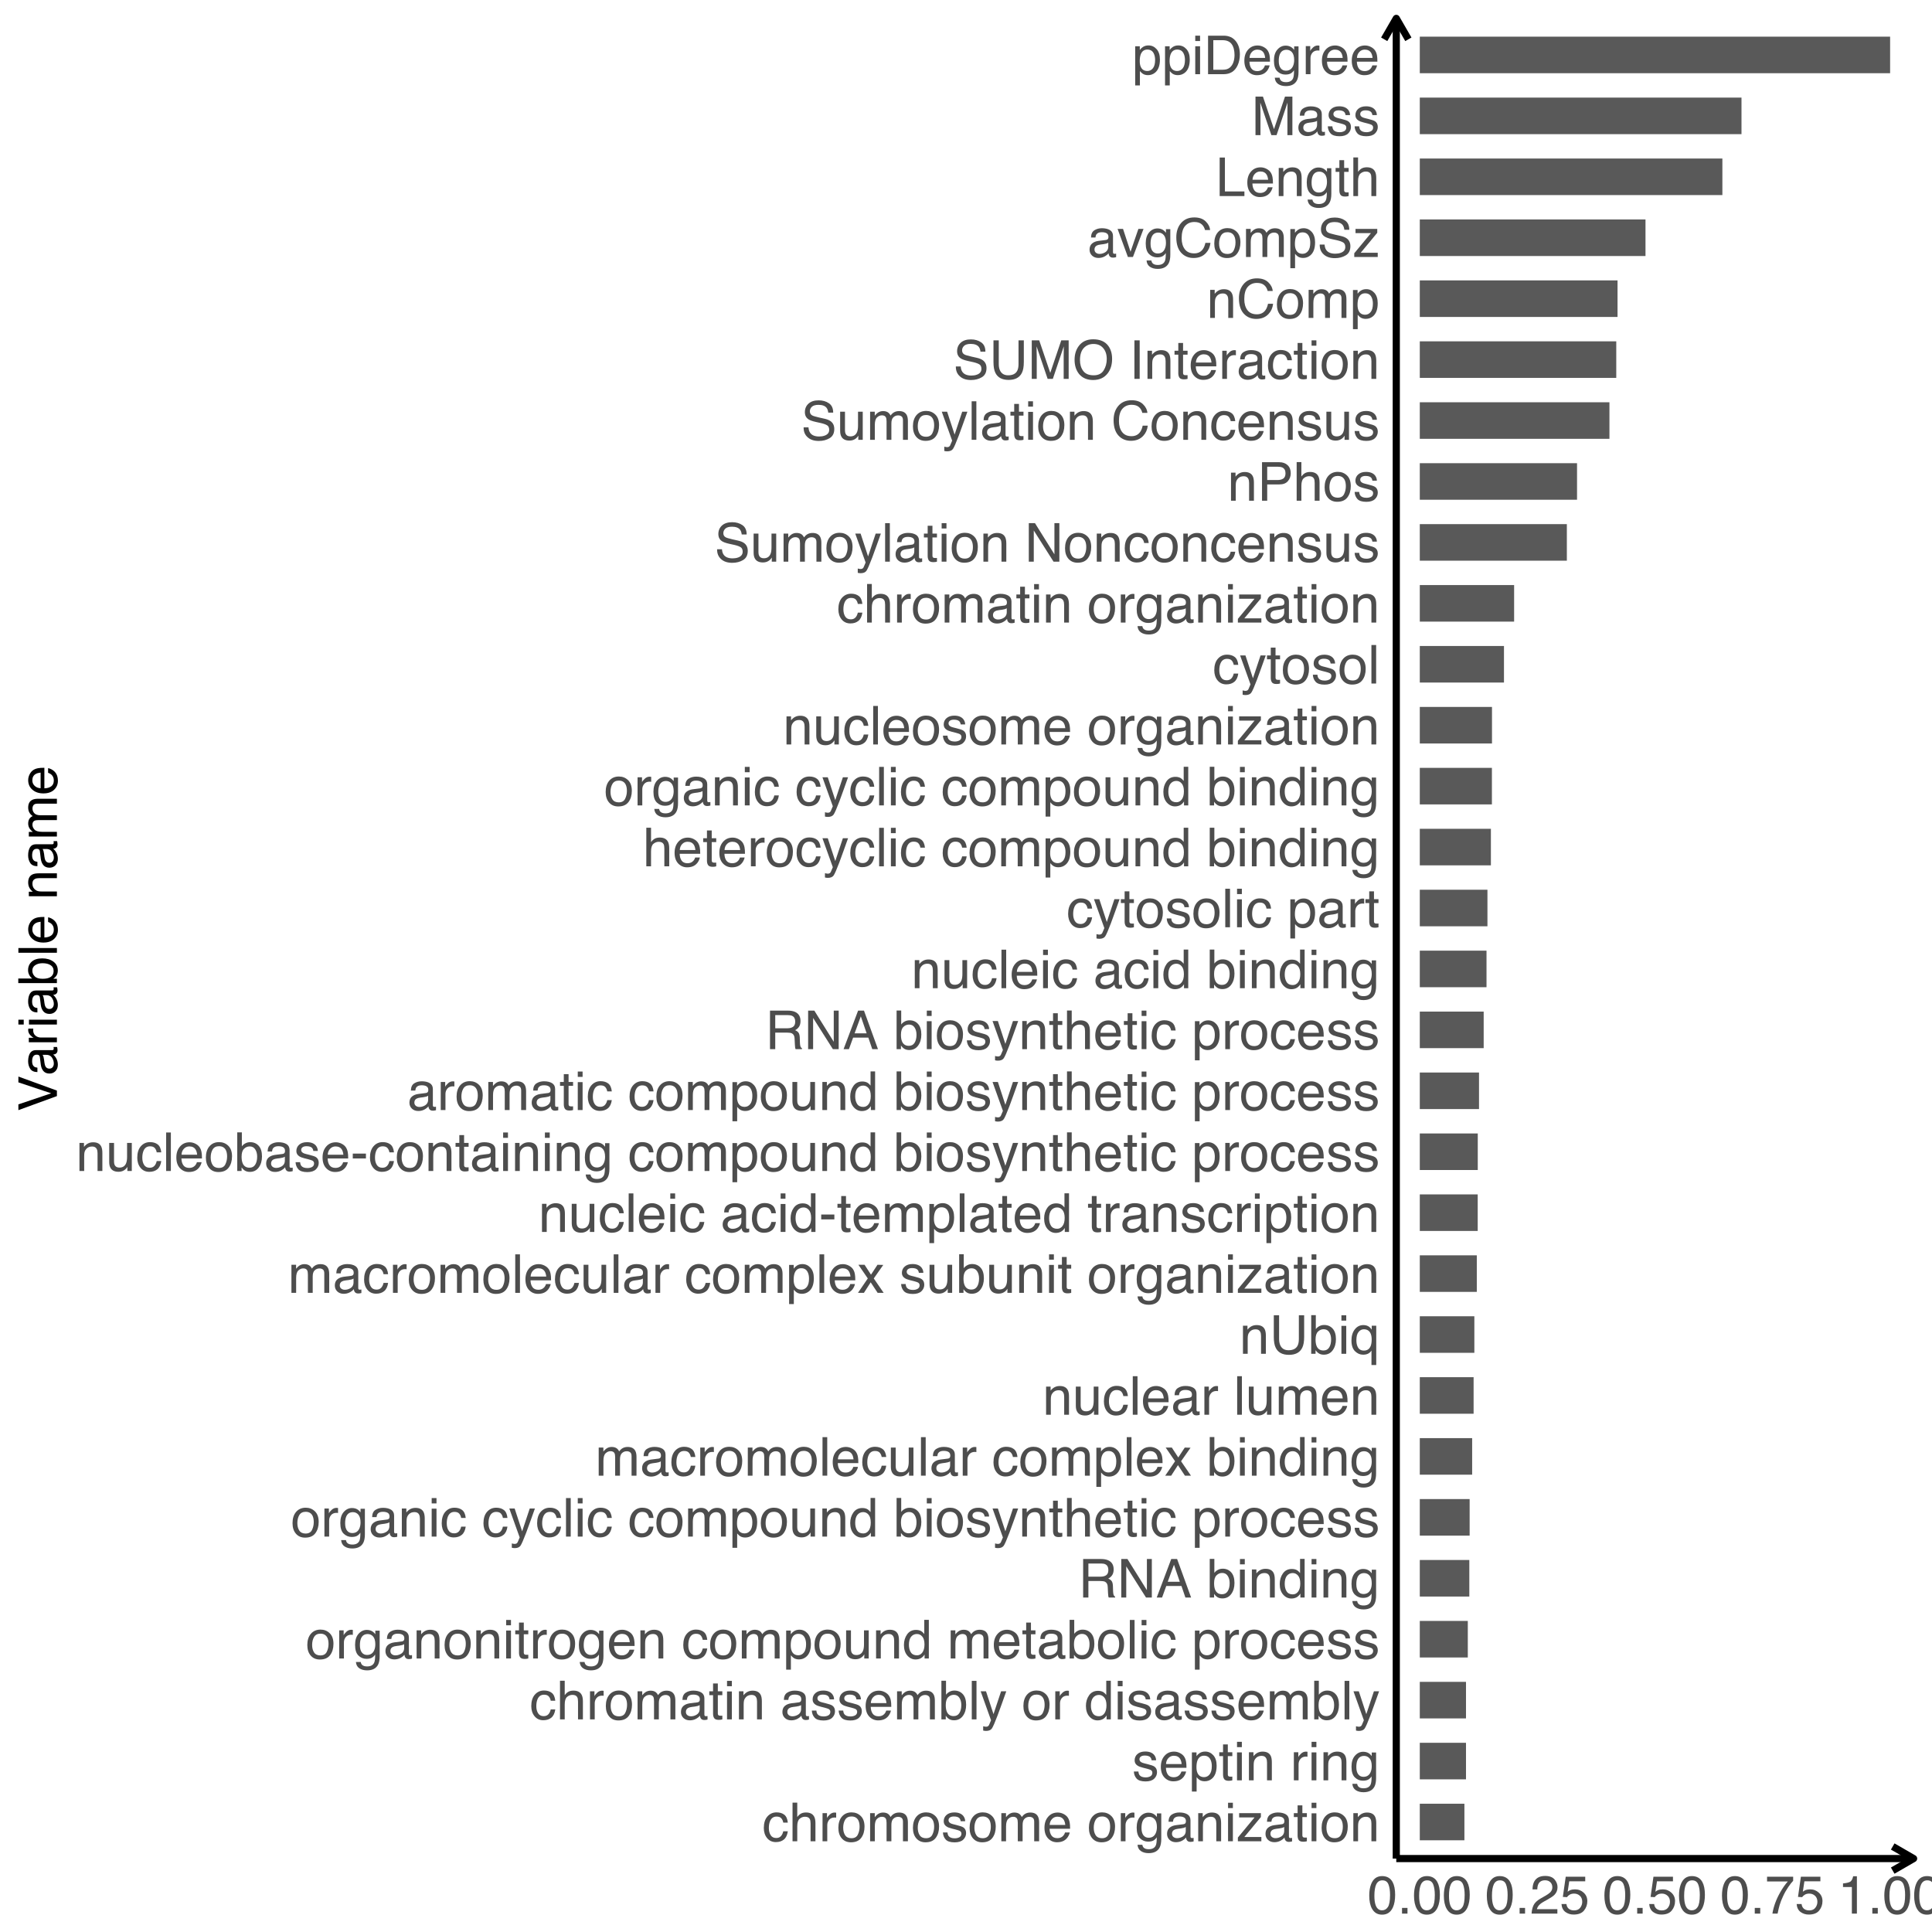 <?xml version="1.0" encoding="UTF-8"?>
<svg xmlns="http://www.w3.org/2000/svg" xmlns:xlink="http://www.w3.org/1999/xlink" width="576pt" height="576pt" viewBox="0 0 576 576" version="1.1">
<defs>
<g>
<symbol overflow="visible" id="glyph0-0">
<path style="stroke:none;" d="M 0.516 0 L 0.516 -11.484 L 9.625 -11.484 L 9.625 0 Z M 8.188 -1.438 L 8.188 -10.047 L 1.953 -10.047 L 1.953 -1.438 Z "/>
</symbol>
<symbol overflow="visible" id="glyph0-1">
<path style="stroke:none;" d="M 4.266 -8.609 C 5.203 -8.609 5.969 -8.379 6.562 -7.922 C 7.156 -7.461 7.508 -6.676 7.625 -5.562 L 6.266 -5.562 C 6.18 -6.07 5.988 -6.5 5.688 -6.844 C 5.395 -7.188 4.922 -7.359 4.266 -7.359 C 3.367 -7.359 2.727 -6.922 2.344 -6.047 C 2.094 -5.473 1.969 -4.77 1.969 -3.938 C 1.969 -3.102 2.145 -2.398 2.5 -1.828 C 2.852 -1.254 3.41 -0.969 4.172 -0.969 C 4.754 -0.969 5.211 -1.145 5.547 -1.5 C 5.891 -1.852 6.129 -2.344 6.266 -2.969 L 7.625 -2.969 C 7.469 -1.852 7.078 -1.035 6.453 -0.516 C 5.828 -0.004 5.031 0.25 4.062 0.25 C 2.969 0.25 2.094 -0.148 1.438 -0.953 C 0.789 -1.754 0.469 -2.754 0.469 -3.953 C 0.469 -5.422 0.82 -6.562 1.531 -7.375 C 2.25 -8.195 3.16 -8.609 4.266 -8.609 Z M 4.047 -8.578 Z "/>
</symbol>
<symbol overflow="visible" id="glyph0-2">
<path style="stroke:none;" d="M 1.031 -11.516 L 2.438 -11.516 L 2.438 -7.234 C 2.77 -7.66 3.07 -7.957 3.344 -8.125 C 3.789 -8.426 4.352 -8.578 5.031 -8.578 C 6.25 -8.578 7.07 -8.148 7.5 -7.297 C 7.738 -6.836 7.859 -6.195 7.859 -5.375 L 7.859 0 L 6.406 0 L 6.406 -5.281 C 6.406 -5.895 6.328 -6.344 6.172 -6.625 C 5.922 -7.082 5.441 -7.312 4.734 -7.312 C 4.148 -7.312 3.617 -7.109 3.141 -6.703 C 2.672 -6.305 2.438 -5.551 2.438 -4.438 L 2.438 0 L 1.031 0 Z "/>
</symbol>
<symbol overflow="visible" id="glyph0-3">
<path style="stroke:none;" d="M 1.078 -8.375 L 2.406 -8.375 L 2.406 -6.922 C 2.52 -7.203 2.789 -7.547 3.219 -7.953 C 3.645 -8.359 4.133 -8.562 4.688 -8.562 C 4.719 -8.562 4.766 -8.555 4.828 -8.547 C 4.891 -8.547 4.992 -8.535 5.141 -8.516 L 5.141 -7.031 C 5.055 -7.051 4.977 -7.062 4.906 -7.062 C 4.844 -7.07 4.77 -7.078 4.688 -7.078 C 3.977 -7.078 3.43 -6.848 3.047 -6.391 C 2.672 -5.93 2.484 -5.406 2.484 -4.812 L 2.484 0 L 1.078 0 Z "/>
</symbol>
<symbol overflow="visible" id="glyph0-4">
<path style="stroke:none;" d="M 4.359 -0.906 C 5.285 -0.906 5.922 -1.258 6.266 -1.969 C 6.617 -2.676 6.797 -3.461 6.797 -4.328 C 6.797 -5.109 6.672 -5.742 6.422 -6.234 C 6.023 -7.004 5.344 -7.391 4.375 -7.391 C 3.508 -7.391 2.879 -7.062 2.484 -6.406 C 2.098 -5.75 1.906 -4.957 1.906 -4.031 C 1.906 -3.133 2.098 -2.391 2.484 -1.797 C 2.879 -1.203 3.504 -0.906 4.359 -0.906 Z M 4.406 -8.609 C 5.488 -8.609 6.398 -8.25 7.141 -7.531 C 7.891 -6.812 8.266 -5.754 8.266 -4.359 C 8.266 -3.016 7.938 -1.898 7.281 -1.016 C 6.625 -0.129 5.602 0.312 4.219 0.312 C 3.07 0.312 2.16 -0.078 1.484 -0.859 C 0.805 -1.641 0.469 -2.688 0.469 -4 C 0.469 -5.406 0.82 -6.523 1.531 -7.359 C 2.25 -8.191 3.207 -8.609 4.406 -8.609 Z M 4.359 -8.578 Z "/>
</symbol>
<symbol overflow="visible" id="glyph0-5">
<path style="stroke:none;" d="M 1.031 -8.375 L 2.422 -8.375 L 2.422 -7.188 C 2.754 -7.594 3.055 -7.891 3.328 -8.078 C 3.797 -8.398 4.32 -8.562 4.906 -8.562 C 5.57 -8.562 6.109 -8.395 6.516 -8.062 C 6.742 -7.875 6.953 -7.598 7.141 -7.234 C 7.453 -7.68 7.816 -8.016 8.234 -8.234 C 8.66 -8.453 9.141 -8.562 9.672 -8.562 C 10.797 -8.562 11.562 -8.156 11.969 -7.344 C 12.188 -6.906 12.297 -6.316 12.297 -5.578 L 12.297 0 L 10.828 0 L 10.828 -5.812 C 10.828 -6.375 10.688 -6.758 10.406 -6.969 C 10.133 -7.176 9.797 -7.281 9.391 -7.281 C 8.836 -7.281 8.363 -7.094 7.969 -6.719 C 7.57 -6.352 7.375 -5.738 7.375 -4.875 L 7.375 0 L 5.938 0 L 5.938 -5.469 C 5.938 -6.031 5.867 -6.441 5.734 -6.703 C 5.523 -7.098 5.129 -7.297 4.547 -7.297 C 4.016 -7.297 3.531 -7.086 3.094 -6.672 C 2.656 -6.266 2.438 -5.52 2.438 -4.438 L 2.438 0 L 1.031 0 Z "/>
</symbol>
<symbol overflow="visible" id="glyph0-6">
<path style="stroke:none;" d="M 1.875 -2.625 C 1.914 -2.156 2.031 -1.797 2.219 -1.547 C 2.57 -1.098 3.188 -0.875 4.062 -0.875 C 4.582 -0.875 5.039 -0.984 5.438 -1.203 C 5.832 -1.43 6.031 -1.785 6.031 -2.266 C 6.031 -2.617 5.875 -2.891 5.562 -3.078 C 5.352 -3.191 4.953 -3.328 4.359 -3.484 L 3.234 -3.766 C 2.523 -3.941 2 -4.141 1.656 -4.359 C 1.051 -4.734 0.75 -5.258 0.75 -5.938 C 0.75 -6.727 1.035 -7.367 1.609 -7.859 C 2.18 -8.348 2.945 -8.594 3.906 -8.594 C 5.164 -8.594 6.078 -8.223 6.641 -7.484 C 6.984 -7.016 7.148 -6.508 7.141 -5.969 L 5.812 -5.969 C 5.789 -6.281 5.68 -6.566 5.484 -6.828 C 5.16 -7.203 4.598 -7.391 3.797 -7.391 C 3.266 -7.391 2.863 -7.285 2.594 -7.078 C 2.32 -6.879 2.188 -6.613 2.188 -6.281 C 2.188 -5.914 2.363 -5.625 2.719 -5.406 C 2.926 -5.27 3.234 -5.156 3.641 -5.062 L 4.578 -4.828 C 5.586 -4.586 6.266 -4.352 6.609 -4.125 C 7.148 -3.758 7.422 -3.191 7.422 -2.422 C 7.422 -1.68 7.141 -1.035 6.578 -0.484 C 6.016 0.055 5.156 0.328 4 0.328 C 2.75 0.328 1.863 0.047 1.344 -0.516 C 0.832 -1.086 0.555 -1.789 0.516 -2.625 Z M 3.953 -8.578 Z "/>
</symbol>
<symbol overflow="visible" id="glyph0-7">
<path style="stroke:none;" d="M 4.516 -8.562 C 5.109 -8.562 5.68 -8.422 6.234 -8.141 C 6.797 -7.859 7.223 -7.5 7.516 -7.062 C 7.797 -6.633 7.984 -6.141 8.078 -5.578 C 8.16 -5.191 8.203 -4.578 8.203 -3.734 L 2.078 -3.734 C 2.098 -2.891 2.297 -2.207 2.672 -1.688 C 3.047 -1.176 3.629 -0.922 4.422 -0.922 C 5.148 -0.922 5.734 -1.164 6.172 -1.656 C 6.422 -1.938 6.598 -2.258 6.703 -2.625 L 8.094 -2.625 C 8.051 -2.32 7.926 -1.977 7.719 -1.594 C 7.52 -1.219 7.289 -0.91 7.031 -0.672 C 6.602 -0.254 6.078 0.023 5.453 0.172 C 5.109 0.254 4.723 0.297 4.297 0.297 C 3.254 0.297 2.367 -0.082 1.641 -0.844 C 0.922 -1.602 0.562 -2.664 0.562 -4.031 C 0.562 -5.375 0.926 -6.461 1.656 -7.297 C 2.383 -8.141 3.336 -8.562 4.516 -8.562 Z M 6.766 -4.859 C 6.703 -5.461 6.566 -5.945 6.359 -6.312 C 5.973 -6.988 5.332 -7.328 4.438 -7.328 C 3.789 -7.328 3.25 -7.094 2.812 -6.625 C 2.375 -6.164 2.141 -5.578 2.109 -4.859 Z M 4.391 -8.578 Z "/>
</symbol>
<symbol overflow="visible" id="glyph0-8">
<path style="stroke:none;" d=""/>
</symbol>
<symbol overflow="visible" id="glyph0-9">
<path style="stroke:none;" d="M 3.984 -8.516 C 4.641 -8.516 5.211 -8.352 5.703 -8.031 C 5.973 -7.852 6.242 -7.586 6.516 -7.234 L 6.516 -8.297 L 7.812 -8.297 L 7.812 -0.688 C 7.812 0.383 7.656 1.227 7.344 1.844 C 6.758 2.977 5.66 3.547 4.047 3.547 C 3.141 3.547 2.379 3.344 1.766 2.938 C 1.148 2.531 0.805 1.898 0.734 1.047 L 2.172 1.047 C 2.234 1.422 2.367 1.707 2.578 1.906 C 2.891 2.219 3.391 2.375 4.078 2.375 C 5.148 2.375 5.852 1.992 6.188 1.234 C 6.383 0.785 6.477 -0.016 6.469 -1.172 C 6.188 -0.742 5.848 -0.422 5.453 -0.203 C 5.055 0.004 4.531 0.109 3.875 0.109 C 2.969 0.109 2.176 -0.211 1.5 -0.859 C 0.82 -1.504 0.484 -2.57 0.484 -4.062 C 0.484 -5.457 0.82 -6.547 1.5 -7.328 C 2.188 -8.117 3.016 -8.516 3.984 -8.516 Z M 6.516 -4.219 C 6.516 -5.258 6.301 -6.031 5.875 -6.531 C 5.445 -7.031 4.906 -7.281 4.25 -7.281 C 3.258 -7.281 2.582 -6.816 2.219 -5.891 C 2.02 -5.391 1.922 -4.738 1.922 -3.938 C 1.922 -3 2.113 -2.281 2.5 -1.781 C 2.883 -1.289 3.398 -1.047 4.047 -1.047 C 5.055 -1.047 5.766 -1.504 6.172 -2.422 C 6.398 -2.93 6.516 -3.531 6.516 -4.219 Z M 4.156 -8.578 Z "/>
</symbol>
<symbol overflow="visible" id="glyph0-10">
<path style="stroke:none;" d="M 2.109 -2.234 C 2.109 -1.828 2.254 -1.504 2.547 -1.266 C 2.848 -1.035 3.203 -0.922 3.609 -0.922 C 4.109 -0.922 4.586 -1.035 5.047 -1.266 C 5.828 -1.641 6.219 -2.258 6.219 -3.125 L 6.219 -4.266 C 6.051 -4.148 5.832 -4.055 5.562 -3.984 C 5.289 -3.91 5.023 -3.859 4.766 -3.828 L 3.906 -3.719 C 3.395 -3.656 3.016 -3.551 2.766 -3.406 C 2.328 -3.156 2.109 -2.766 2.109 -2.234 Z M 5.516 -5.078 C 5.836 -5.117 6.055 -5.254 6.172 -5.484 C 6.234 -5.609 6.266 -5.785 6.266 -6.016 C 6.266 -6.492 6.094 -6.844 5.75 -7.062 C 5.406 -7.281 4.914 -7.391 4.281 -7.391 C 3.551 -7.391 3.031 -7.191 2.719 -6.797 C 2.551 -6.578 2.441 -6.25 2.391 -5.812 L 1.078 -5.812 C 1.098 -6.844 1.43 -7.562 2.078 -7.969 C 2.723 -8.375 3.469 -8.578 4.312 -8.578 C 5.301 -8.578 6.102 -8.391 6.719 -8.016 C 7.32 -7.641 7.625 -7.055 7.625 -6.266 L 7.625 -1.438 C 7.625 -1.289 7.656 -1.172 7.719 -1.078 C 7.781 -0.992 7.906 -0.953 8.094 -0.953 C 8.156 -0.953 8.223 -0.957 8.297 -0.969 C 8.379 -0.977 8.469 -0.988 8.562 -1 L 8.562 0.047 C 8.344 0.109 8.176 0.145 8.062 0.156 C 7.945 0.176 7.789 0.188 7.594 0.188 C 7.102 0.188 6.75 0.008 6.531 -0.344 C 6.414 -0.52 6.336 -0.773 6.297 -1.109 C 6.004 -0.734 5.586 -0.406 5.047 -0.125 C 4.516 0.145 3.926 0.281 3.281 0.281 C 2.508 0.281 1.875 0.047 1.375 -0.422 C 0.883 -0.898 0.641 -1.492 0.641 -2.203 C 0.641 -2.973 0.879 -3.57 1.359 -4 C 1.848 -4.426 2.488 -4.691 3.281 -4.797 Z M 4.359 -8.578 Z "/>
</symbol>
<symbol overflow="visible" id="glyph0-11">
<path style="stroke:none;" d="M 1.031 -8.375 L 2.375 -8.375 L 2.375 -7.188 C 2.77 -7.676 3.188 -8.023 3.625 -8.234 C 4.07 -8.453 4.566 -8.562 5.109 -8.562 C 6.297 -8.562 7.098 -8.145 7.516 -7.312 C 7.742 -6.863 7.859 -6.219 7.859 -5.375 L 7.859 0 L 6.422 0 L 6.422 -5.281 C 6.422 -5.789 6.348 -6.203 6.203 -6.516 C 5.953 -7.035 5.5 -7.297 4.844 -7.297 C 4.508 -7.297 4.234 -7.258 4.016 -7.188 C 3.629 -7.07 3.289 -6.844 3 -6.5 C 2.77 -6.227 2.617 -5.941 2.547 -5.641 C 2.473 -5.348 2.438 -4.93 2.438 -4.391 L 2.438 0 L 1.031 0 Z M 4.344 -8.578 Z "/>
</symbol>
<symbol overflow="visible" id="glyph0-12">
<path style="stroke:none;" d="M 1.031 -8.328 L 2.469 -8.328 L 2.469 0 L 1.031 0 Z M 1.031 -11.484 L 2.469 -11.484 L 2.469 -9.891 L 1.031 -9.891 Z "/>
</symbol>
<symbol overflow="visible" id="glyph0-13">
<path style="stroke:none;" d="M 0.406 -1.109 L 5.375 -7.109 L 0.781 -7.109 L 0.781 -8.375 L 7.266 -8.375 L 7.266 -7.219 L 2.328 -1.266 L 7.406 -1.266 L 7.406 0 L 0.406 0 Z M 4.031 -8.578 Z "/>
</symbol>
<symbol overflow="visible" id="glyph0-14">
<path style="stroke:none;" d="M 1.312 -10.703 L 2.734 -10.703 L 2.734 -8.375 L 4.078 -8.375 L 4.078 -7.219 L 2.734 -7.219 L 2.734 -1.766 C 2.734 -1.473 2.832 -1.273 3.031 -1.172 C 3.145 -1.117 3.328 -1.094 3.578 -1.094 C 3.648 -1.094 3.723 -1.094 3.797 -1.094 C 3.879 -1.094 3.973 -1.098 4.078 -1.109 L 4.078 0 C 3.91 0.051 3.738 0.086 3.562 0.109 C 3.395 0.129 3.207 0.141 3 0.141 C 2.344 0.141 1.895 -0.023 1.656 -0.359 C 1.426 -0.703 1.312 -1.145 1.312 -1.688 L 1.312 -7.219 L 0.188 -7.219 L 0.188 -8.375 L 1.312 -8.375 Z "/>
</symbol>
<symbol overflow="visible" id="glyph0-15">
<path style="stroke:none;" d="M 4.562 -0.953 C 5.219 -0.953 5.766 -1.223 6.203 -1.766 C 6.641 -2.316 6.859 -3.141 6.859 -4.234 C 6.859 -4.898 6.758 -5.473 6.562 -5.953 C 6.195 -6.879 5.531 -7.344 4.562 -7.344 C 3.594 -7.344 2.926 -6.852 2.562 -5.875 C 2.375 -5.352 2.281 -4.691 2.281 -3.891 C 2.281 -3.242 2.375 -2.695 2.562 -2.25 C 2.926 -1.383 3.594 -0.953 4.562 -0.953 Z M 0.922 -8.328 L 2.297 -8.328 L 2.297 -7.219 C 2.578 -7.602 2.883 -7.898 3.219 -8.109 C 3.688 -8.422 4.242 -8.578 4.891 -8.578 C 5.836 -8.578 6.641 -8.211 7.297 -7.484 C 7.961 -6.754 8.297 -5.719 8.297 -4.375 C 8.297 -2.551 7.816 -1.25 6.859 -0.469 C 6.254 0.031 5.551 0.281 4.75 0.281 C 4.125 0.281 3.598 0.141 3.172 -0.141 C 2.922 -0.297 2.641 -0.562 2.328 -0.938 L 2.328 3.344 L 0.922 3.344 Z "/>
</symbol>
<symbol overflow="visible" id="glyph0-16">
<path style="stroke:none;" d="M 0.922 -11.516 L 2.297 -11.516 L 2.297 -7.359 C 2.598 -7.754 2.961 -8.055 3.391 -8.266 C 3.816 -8.484 4.281 -8.594 4.781 -8.594 C 5.82 -8.594 6.664 -8.234 7.312 -7.516 C 7.969 -6.797 8.297 -5.738 8.297 -4.344 C 8.297 -3.02 7.973 -1.922 7.328 -1.047 C 6.691 -0.172 5.805 0.266 4.672 0.266 C 4.035 0.266 3.5 0.109 3.062 -0.203 C 2.801 -0.379 2.52 -0.672 2.219 -1.078 L 2.219 0 L 0.922 0 Z M 4.578 -0.984 C 5.336 -0.984 5.906 -1.285 6.281 -1.891 C 6.664 -2.492 6.859 -3.289 6.859 -4.281 C 6.859 -5.156 6.664 -5.879 6.281 -6.453 C 5.906 -7.035 5.352 -7.328 4.625 -7.328 C 3.977 -7.328 3.414 -7.086 2.938 -6.609 C 2.457 -6.141 2.219 -5.363 2.219 -4.281 C 2.219 -3.488 2.316 -2.848 2.516 -2.359 C 2.879 -1.441 3.566 -0.984 4.578 -0.984 Z "/>
</symbol>
<symbol overflow="visible" id="glyph0-17">
<path style="stroke:none;" d="M 1.078 -11.484 L 2.484 -11.484 L 2.484 0 L 1.078 0 Z "/>
</symbol>
<symbol overflow="visible" id="glyph0-18">
<path style="stroke:none;" d="M 6.266 -8.375 L 7.812 -8.375 C 7.613 -7.832 7.176 -6.609 6.5 -4.703 C 5.988 -3.266 5.562 -2.094 5.219 -1.188 C 4.406 0.957 3.832 2.266 3.5 2.734 C 3.164 3.203 2.594 3.438 1.781 3.438 C 1.582 3.438 1.426 3.426 1.312 3.406 C 1.207 3.395 1.078 3.367 0.922 3.328 L 0.922 2.047 C 1.172 2.109 1.348 2.145 1.453 2.156 C 1.566 2.176 1.664 2.188 1.75 2.188 C 2.008 2.188 2.195 2.145 2.312 2.062 C 2.438 1.977 2.539 1.875 2.625 1.75 C 2.656 1.707 2.75 1.492 2.906 1.109 C 3.07 0.723 3.191 0.438 3.266 0.25 L 0.172 -8.375 L 1.766 -8.375 L 4 -1.562 Z M 4 -8.578 Z "/>
</symbol>
<symbol overflow="visible" id="glyph0-19">
<path style="stroke:none;" d="M 1.922 -4.094 C 1.922 -3.195 2.109 -2.445 2.484 -1.844 C 2.867 -1.238 3.484 -0.938 4.328 -0.938 C 4.973 -0.938 5.504 -1.211 5.922 -1.766 C 6.348 -2.328 6.562 -3.133 6.562 -4.188 C 6.562 -5.238 6.344 -6.02 5.906 -6.531 C 5.477 -7.039 4.945 -7.297 4.312 -7.297 C 3.602 -7.297 3.023 -7.023 2.578 -6.484 C 2.141 -5.941 1.922 -5.145 1.922 -4.094 Z M 4.047 -8.516 C 4.68 -8.516 5.219 -8.379 5.656 -8.109 C 5.906 -7.953 6.188 -7.68 6.5 -7.297 L 6.5 -11.516 L 7.859 -11.516 L 7.859 0 L 6.594 0 L 6.594 -1.172 C 6.258 -0.648 5.867 -0.273 5.422 -0.047 C 4.973 0.18 4.461 0.297 3.891 0.297 C 2.953 0.297 2.141 -0.094 1.453 -0.875 C 0.773 -1.664 0.438 -2.711 0.438 -4.016 C 0.438 -5.234 0.75 -6.285 1.375 -7.172 C 2 -8.066 2.891 -8.516 4.047 -8.516 Z "/>
</symbol>
<symbol overflow="visible" id="glyph0-20">
<path style="stroke:none;" d="M 2.438 -8.375 L 2.438 -2.812 C 2.438 -2.383 2.504 -2.035 2.641 -1.766 C 2.891 -1.266 3.359 -1.016 4.047 -1.016 C 5.023 -1.016 5.691 -1.453 6.047 -2.328 C 6.234 -2.797 6.328 -3.441 6.328 -4.266 L 6.328 -8.375 L 7.734 -8.375 L 7.734 0 L 6.406 0 L 6.422 -1.234 C 6.242 -0.922 6.02 -0.656 5.75 -0.438 C 5.207 0.008 4.555 0.234 3.797 0.234 C 2.598 0.234 1.785 -0.164 1.359 -0.969 C 1.117 -1.395 1 -1.969 1 -2.688 L 1 -8.375 Z M 4.375 -8.578 Z "/>
</symbol>
<symbol overflow="visible" id="glyph0-21">
<path style="stroke:none;" d="M 6.562 -6.219 C 7.289 -6.219 7.863 -6.363 8.281 -6.656 C 8.707 -6.945 8.922 -7.473 8.922 -8.234 C 8.922 -9.055 8.625 -9.613 8.031 -9.906 C 7.719 -10.062 7.297 -10.141 6.766 -10.141 L 2.969 -10.141 L 2.969 -6.219 Z M 1.406 -11.484 L 6.719 -11.484 C 7.594 -11.484 8.316 -11.352 8.891 -11.094 C 9.961 -10.602 10.5 -9.703 10.5 -8.391 C 10.5 -7.703 10.359 -7.141 10.078 -6.703 C 9.797 -6.266 9.398 -5.91 8.891 -5.641 C 9.336 -5.461 9.672 -5.223 9.891 -4.922 C 10.117 -4.629 10.25 -4.148 10.281 -3.484 L 10.328 -1.938 C 10.348 -1.5 10.383 -1.176 10.438 -0.969 C 10.531 -0.602 10.695 -0.367 10.938 -0.266 L 10.938 0 L 9.031 0 C 8.977 -0.102 8.938 -0.234 8.906 -0.391 C 8.875 -0.547 8.848 -0.848 8.828 -1.297 L 8.734 -3.203 C 8.703 -3.953 8.426 -4.457 7.906 -4.719 C 7.602 -4.852 7.133 -4.922 6.5 -4.922 L 2.969 -4.922 L 2.969 0 L 1.406 0 Z "/>
</symbol>
<symbol overflow="visible" id="glyph0-22">
<path style="stroke:none;" d="M 1.219 -11.484 L 3.062 -11.484 L 8.859 -2.188 L 8.859 -11.484 L 10.328 -11.484 L 10.328 0 L 8.594 0 L 2.703 -9.297 L 2.703 0 L 1.219 0 Z M 5.672 -11.484 Z "/>
</symbol>
<symbol overflow="visible" id="glyph0-23">
<path style="stroke:none;" d="M 7.109 -4.703 L 5.375 -9.781 L 3.516 -4.703 Z M 4.562 -11.484 L 6.312 -11.484 L 10.484 0 L 8.781 0 L 7.609 -3.438 L 3.078 -3.438 L 1.828 0 L 0.234 0 Z M 5.359 -11.484 Z "/>
</symbol>
<symbol overflow="visible" id="glyph0-24">
<path style="stroke:none;" d="M 0.234 -8.375 L 2.062 -8.375 L 3.984 -5.422 L 5.922 -8.375 L 7.641 -8.328 L 4.812 -4.297 L 7.766 0 L 5.969 0 L 3.891 -3.141 L 1.875 0 L 0.094 0 L 3.031 -4.297 Z "/>
</symbol>
<symbol overflow="visible" id="glyph0-25">
<path style="stroke:none;" d="M 2.906 -11.484 L 2.906 -4.391 C 2.906 -3.555 3.062 -2.863 3.375 -2.312 C 3.844 -1.477 4.625 -1.062 5.719 -1.062 C 7.039 -1.062 7.938 -1.508 8.406 -2.406 C 8.664 -2.895 8.797 -3.555 8.797 -4.391 L 8.797 -11.484 L 10.375 -11.484 L 10.375 -5.031 C 10.375 -3.625 10.18 -2.539 9.797 -1.781 C 9.098 -0.383 7.781 0.312 5.844 0.312 C 3.906 0.312 2.594 -0.383 1.906 -1.781 C 1.52 -2.539 1.328 -3.625 1.328 -5.031 L 1.328 -11.484 Z M 5.859 -11.484 Z "/>
</symbol>
<symbol overflow="visible" id="glyph0-26">
<path style="stroke:none;" d="M 1.938 -4.078 C 1.938 -3.348 2.039 -2.738 2.25 -2.25 C 2.602 -1.383 3.242 -0.953 4.172 -0.953 C 5.148 -0.953 5.828 -1.41 6.203 -2.328 C 6.398 -2.828 6.5 -3.473 6.5 -4.266 C 6.5 -4.984 6.391 -5.586 6.172 -6.078 C 5.785 -6.898 5.113 -7.312 4.156 -7.312 C 3.551 -7.312 3.031 -7.047 2.594 -6.516 C 2.156 -5.992 1.938 -5.18 1.938 -4.078 Z M 4.016 -8.562 C 4.711 -8.562 5.297 -8.383 5.766 -8.031 C 6.023 -7.844 6.273 -7.566 6.516 -7.203 L 6.516 -8.375 L 7.859 -8.375 L 7.859 3.344 L 6.438 3.344 L 6.438 -0.969 C 6.207 -0.594 5.883 -0.289 5.469 -0.062 C 5.051 0.156 4.535 0.266 3.922 0.266 C 3.023 0.266 2.223 -0.082 1.516 -0.781 C 0.816 -1.477 0.469 -2.539 0.469 -3.969 C 0.469 -5.312 0.797 -6.41 1.453 -7.266 C 2.117 -8.129 2.973 -8.562 4.016 -8.562 Z "/>
</symbol>
<symbol overflow="visible" id="glyph0-27">
<path style="stroke:none;" d="M 0.672 -5.188 L 4.594 -5.188 L 4.594 -3.734 L 0.672 -3.734 Z "/>
</symbol>
<symbol overflow="visible" id="glyph0-28">
<path style="stroke:none;" d="M 2.234 -3.703 C 2.273 -3.055 2.43 -2.531 2.703 -2.125 C 3.211 -1.363 4.117 -0.984 5.422 -0.984 C 6.004 -0.984 6.535 -1.066 7.016 -1.234 C 7.941 -1.555 8.406 -2.133 8.406 -2.969 C 8.406 -3.594 8.211 -4.035 7.828 -4.297 C 7.43 -4.555 6.812 -4.785 5.969 -4.984 L 4.406 -5.328 C 3.395 -5.555 2.676 -5.812 2.25 -6.094 C 1.52 -6.57 1.156 -7.285 1.156 -8.234 C 1.156 -9.266 1.508 -10.109 2.219 -10.766 C 2.938 -11.43 3.953 -11.766 5.266 -11.766 C 6.461 -11.766 7.484 -11.473 8.328 -10.891 C 9.172 -10.316 9.594 -9.391 9.594 -8.109 L 8.125 -8.109 C 8.051 -8.723 7.883 -9.195 7.625 -9.531 C 7.156 -10.125 6.352 -10.422 5.219 -10.422 C 4.301 -10.422 3.641 -10.227 3.234 -9.844 C 2.836 -9.457 2.641 -9.008 2.641 -8.5 C 2.641 -7.938 2.875 -7.523 3.344 -7.266 C 3.645 -7.098 4.336 -6.891 5.422 -6.641 L 7.031 -6.281 C 7.812 -6.102 8.41 -5.859 8.828 -5.547 C 9.555 -5.016 9.922 -4.238 9.922 -3.219 C 9.922 -1.945 9.457 -1.035 8.531 -0.484 C 7.613 0.066 6.539 0.344 5.312 0.344 C 3.883 0.344 2.77 -0.023 1.969 -0.766 C 1.156 -1.484 0.758 -2.461 0.781 -3.703 Z M 5.375 -11.797 Z "/>
</symbol>
<symbol overflow="visible" id="glyph0-29">
<path style="stroke:none;" d="M 1.375 -11.484 L 6.531 -11.484 C 7.551 -11.484 8.375 -11.191 9 -10.609 C 9.625 -10.035 9.938 -9.227 9.938 -8.188 C 9.938 -7.289 9.656 -6.508 9.094 -5.844 C 8.539 -5.188 7.688 -4.859 6.531 -4.859 L 2.922 -4.859 L 2.922 0 L 1.375 0 Z M 8.375 -8.188 C 8.375 -9.031 8.062 -9.602 7.438 -9.906 C 7.094 -10.062 6.617 -10.141 6.016 -10.141 L 2.922 -10.141 L 2.922 -6.172 L 6.016 -6.172 C 6.711 -6.172 7.281 -6.316 7.719 -6.609 C 8.156 -6.91 8.375 -7.438 8.375 -8.188 Z "/>
</symbol>
<symbol overflow="visible" id="glyph0-30">
<path style="stroke:none;" d="M 6.062 -11.797 C 7.508 -11.797 8.633 -11.41 9.438 -10.641 C 10.238 -9.879 10.688 -9.008 10.781 -8.031 L 9.266 -8.031 C 9.086 -8.77 8.742 -9.352 8.234 -9.781 C 7.723 -10.219 7.004 -10.438 6.078 -10.438 C 4.941 -10.438 4.023 -10.039 3.328 -9.25 C 2.641 -8.457 2.297 -7.238 2.297 -5.594 C 2.297 -4.25 2.609 -3.16 3.234 -2.328 C 3.859 -1.492 4.797 -1.078 6.047 -1.078 C 7.191 -1.078 8.062 -1.516 8.656 -2.391 C 8.977 -2.859 9.219 -3.469 9.375 -4.219 L 10.891 -4.219 C 10.754 -3.008 10.305 -2 9.547 -1.188 C 8.629 -0.195 7.398 0.297 5.859 0.297 C 4.523 0.297 3.406 -0.109 2.5 -0.922 C 1.301 -1.984 0.703 -3.629 0.703 -5.859 C 0.703 -7.555 1.148 -8.945 2.047 -10.031 C 3.016 -11.207 4.352 -11.797 6.062 -11.797 Z M 5.75 -11.797 Z "/>
</symbol>
<symbol overflow="visible" id="glyph0-31">
<path style="stroke:none;" d="M 1.188 -11.484 L 3.406 -11.484 L 6.703 -1.781 L 9.984 -11.484 L 12.188 -11.484 L 12.188 0 L 10.703 0 L 10.703 -6.781 C 10.703 -7.008 10.707 -7.395 10.719 -7.938 C 10.727 -8.477 10.734 -9.062 10.734 -9.688 L 7.469 0 L 5.922 0 L 2.625 -9.688 L 2.625 -9.328 C 2.625 -9.047 2.629 -8.617 2.641 -8.047 C 2.66 -7.473 2.672 -7.051 2.672 -6.781 L 2.672 0 L 1.188 0 Z "/>
</symbol>
<symbol overflow="visible" id="glyph0-32">
<path style="stroke:none;" d="M 6.172 -11.797 C 8.203 -11.797 9.703 -11.145 10.672 -9.844 C 11.43 -8.82 11.812 -7.52 11.812 -5.938 C 11.812 -4.227 11.379 -2.805 10.516 -1.672 C 9.492 -0.328 8.035 0.344 6.141 0.344 C 4.379 0.344 2.992 -0.242 1.984 -1.422 C 1.078 -2.547 0.625 -3.969 0.625 -5.688 C 0.625 -7.238 1.008 -8.566 1.781 -9.672 C 2.77 -11.086 4.234 -11.797 6.172 -11.797 Z M 6.328 -1.062 C 7.703 -1.062 8.691 -1.551 9.297 -2.531 C 9.91 -3.508 10.219 -4.641 10.219 -5.922 C 10.219 -7.266 9.863 -8.348 9.156 -9.172 C 8.457 -9.992 7.492 -10.406 6.266 -10.406 C 5.078 -10.406 4.109 -10 3.359 -9.188 C 2.609 -8.375 2.234 -7.172 2.234 -5.578 C 2.234 -4.305 2.555 -3.234 3.203 -2.359 C 3.848 -1.492 4.891 -1.062 6.328 -1.062 Z M 6.219 -11.797 Z "/>
</symbol>
<symbol overflow="visible" id="glyph0-33">
<path style="stroke:none;" d="M 1.578 -11.484 L 3.141 -11.484 L 3.141 0 L 1.578 0 Z "/>
</symbol>
<symbol overflow="visible" id="glyph0-34">
<path style="stroke:none;" d="M 1.719 -8.375 L 3.953 -1.562 L 6.297 -8.375 L 7.828 -8.375 L 4.672 0 L 3.172 0 L 0.094 -8.375 Z "/>
</symbol>
<symbol overflow="visible" id="glyph0-35">
<path style="stroke:none;" d="M 1.219 -11.484 L 2.781 -11.484 L 2.781 -1.375 L 8.594 -1.375 L 8.594 0 L 1.219 0 Z "/>
</symbol>
<symbol overflow="visible" id="glyph0-36">
<path style="stroke:none;" d="M 5.625 -1.328 C 6.156 -1.328 6.586 -1.383 6.922 -1.5 C 7.523 -1.695 8.02 -2.086 8.406 -2.672 C 8.719 -3.129 8.941 -3.723 9.078 -4.453 C 9.148 -4.879 9.188 -5.281 9.188 -5.656 C 9.188 -7.07 8.906 -8.172 8.344 -8.953 C 7.781 -9.742 6.867 -10.141 5.609 -10.141 L 2.859 -10.141 L 2.859 -1.328 Z M 1.297 -11.484 L 5.938 -11.484 C 7.52 -11.484 8.742 -10.922 9.609 -9.797 C 10.391 -8.785 10.781 -7.492 10.781 -5.922 C 10.781 -4.703 10.551 -3.598 10.094 -2.609 C 9.281 -0.867 7.891 0 5.922 0 L 1.297 0 Z "/>
</symbol>
<symbol overflow="visible" id="glyph0-37">
<path style="stroke:none;" d="M 4.328 -11.188 C 5.773 -11.188 6.82 -10.594 7.469 -9.406 C 7.969 -8.477 8.219 -7.211 8.219 -5.609 C 8.219 -4.086 7.992 -2.832 7.547 -1.844 C 6.891 -0.406 5.816 0.312 4.328 0.312 C 2.984 0.312 1.984 -0.273 1.328 -1.453 C 0.773 -2.422 0.5 -3.727 0.5 -5.375 C 0.5 -6.645 0.664 -7.734 1 -8.641 C 1.613 -10.336 2.723 -11.188 4.328 -11.188 Z M 4.312 -0.984 C 5.039 -0.984 5.617 -1.305 6.047 -1.953 C 6.484 -2.598 6.703 -3.801 6.703 -5.562 C 6.703 -6.832 6.547 -7.875 6.234 -8.688 C 5.922 -9.508 5.316 -9.922 4.422 -9.922 C 3.586 -9.922 2.977 -9.531 2.594 -8.75 C 2.219 -7.977 2.031 -6.832 2.031 -5.312 C 2.031 -4.176 2.148 -3.258 2.391 -2.562 C 2.766 -1.508 3.406 -0.984 4.312 -0.984 Z "/>
</symbol>
<symbol overflow="visible" id="glyph0-38">
<path style="stroke:none;" d="M 1.375 -1.703 L 3 -1.703 L 3 0 L 1.375 0 Z "/>
</symbol>
<symbol overflow="visible" id="glyph0-39">
<path style="stroke:none;" d="M 0.5 0 C 0.551 -0.969 0.75 -1.805 1.094 -2.516 C 1.445 -3.234 2.125 -3.883 3.125 -4.469 L 4.625 -5.328 C 5.301 -5.723 5.773 -6.055 6.047 -6.328 C 6.473 -6.766 6.688 -7.258 6.688 -7.812 C 6.688 -8.469 6.488 -8.984 6.094 -9.359 C 5.707 -9.742 5.188 -9.938 4.531 -9.938 C 3.57 -9.938 2.906 -9.57 2.531 -8.844 C 2.332 -8.457 2.223 -7.914 2.203 -7.219 L 0.781 -7.219 C 0.789 -8.195 0.969 -8.992 1.312 -9.609 C 1.926 -10.691 3.004 -11.234 4.547 -11.234 C 5.828 -11.234 6.758 -10.883 7.344 -10.188 C 7.938 -9.5 8.234 -8.727 8.234 -7.875 C 8.234 -6.977 7.922 -6.211 7.297 -5.578 C 6.93 -5.211 6.273 -4.766 5.328 -4.234 L 4.266 -3.641 C 3.754 -3.359 3.352 -3.094 3.062 -2.844 C 2.539 -2.383 2.211 -1.879 2.078 -1.328 L 8.188 -1.328 L 8.188 0 Z "/>
</symbol>
<symbol overflow="visible" id="glyph0-40">
<path style="stroke:none;" d="M 1.984 -2.859 C 2.078 -2.055 2.445 -1.5 3.094 -1.188 C 3.426 -1.031 3.812 -0.953 4.25 -0.953 C 5.082 -0.953 5.695 -1.219 6.094 -1.75 C 6.5 -2.281 6.703 -2.867 6.703 -3.516 C 6.703 -4.297 6.461 -4.898 5.984 -5.328 C 5.516 -5.754 4.945 -5.969 4.281 -5.969 C 3.789 -5.969 3.375 -5.875 3.031 -5.688 C 2.688 -5.5 2.391 -5.238 2.141 -4.906 L 0.922 -4.984 L 1.781 -11 L 7.594 -11 L 7.594 -9.641 L 2.828 -9.641 L 2.359 -6.531 C 2.617 -6.727 2.863 -6.879 3.094 -6.984 C 3.508 -7.148 3.992 -7.234 4.547 -7.234 C 5.566 -7.234 6.43 -6.898 7.141 -6.234 C 7.859 -5.578 8.219 -4.742 8.219 -3.734 C 8.219 -2.672 7.891 -1.734 7.234 -0.922 C 6.586 -0.117 5.547 0.281 4.109 0.281 C 3.203 0.281 2.395 0.023 1.688 -0.484 C 0.988 -1.004 0.598 -1.797 0.516 -2.859 Z "/>
</symbol>
<symbol overflow="visible" id="glyph0-41">
<path style="stroke:none;" d="M 8.375 -11 L 8.375 -9.781 C 8.008 -9.426 7.531 -8.816 6.938 -7.953 C 6.344 -7.086 5.816 -6.156 5.359 -5.156 C 4.898 -4.188 4.555 -3.301 4.328 -2.5 C 4.172 -1.977 3.973 -1.145 3.734 0 L 2.188 0 C 2.539 -2.133 3.32 -4.258 4.531 -6.375 C 5.238 -7.613 5.988 -8.688 6.781 -9.594 L 0.594 -9.594 L 0.594 -11 Z "/>
</symbol>
<symbol overflow="visible" id="glyph0-42">
<path style="stroke:none;" d="M 1.531 -7.922 L 1.531 -9 C 2.551 -9.102 3.258 -9.27 3.656 -9.5 C 4.062 -9.727 4.363 -10.273 4.562 -11.141 L 5.672 -11.141 L 5.672 0 L 4.172 0 L 4.172 -7.922 Z "/>
</symbol>
<symbol overflow="visible" id="glyph1-0">
<path style="stroke:none;" d="M 0 -0.516 L -11.484 -0.516 L -11.484 -9.625 L 0 -9.625 Z M -1.438 -8.188 L -10.047 -8.188 L -10.047 -1.953 L -1.438 -1.953 Z "/>
</symbol>
<symbol overflow="visible" id="glyph1-1">
<path style="stroke:none;" d="M -11.484 -2.125 L -1.703 -5.422 L -11.484 -8.688 L -11.484 -10.422 L 0 -6.234 L 0 -4.594 L -11.484 -0.406 Z "/>
</symbol>
<symbol overflow="visible" id="glyph1-2">
<path style="stroke:none;" d="M -2.234 -2.109 C -1.828 -2.109 -1.504 -2.254 -1.266 -2.547 C -1.035 -2.848 -0.922 -3.203 -0.922 -3.609 C -0.922 -4.109 -1.035 -4.586 -1.266 -5.047 C -1.641 -5.828 -2.258 -6.219 -3.125 -6.219 L -4.266 -6.219 C -4.148 -6.051 -4.055 -5.832 -3.984 -5.562 C -3.91 -5.289 -3.859 -5.023 -3.828 -4.766 L -3.719 -3.906 C -3.656 -3.395 -3.551 -3.016 -3.406 -2.766 C -3.156 -2.328 -2.766 -2.109 -2.234 -2.109 Z M -5.078 -5.516 C -5.117 -5.836 -5.254 -6.055 -5.484 -6.172 C -5.609 -6.234 -5.785 -6.266 -6.016 -6.266 C -6.492 -6.266 -6.844 -6.094 -7.062 -5.75 C -7.281 -5.406 -7.391 -4.914 -7.391 -4.281 C -7.391 -3.551 -7.191 -3.031 -6.797 -2.719 C -6.578 -2.551 -6.25 -2.441 -5.812 -2.391 L -5.812 -1.078 C -6.844 -1.098 -7.562 -1.43 -7.969 -2.078 C -8.375 -2.723 -8.578 -3.469 -8.578 -4.312 C -8.578 -5.301 -8.391 -6.102 -8.016 -6.719 C -7.641 -7.32 -7.055 -7.625 -6.266 -7.625 L -1.438 -7.625 C -1.289 -7.625 -1.172 -7.656 -1.078 -7.719 C -0.992 -7.781 -0.953 -7.906 -0.953 -8.094 C -0.953 -8.156 -0.957 -8.223 -0.969 -8.297 C -0.977 -8.379 -0.988 -8.469 -1 -8.562 L 0.047 -8.562 C 0.109 -8.344 0.145 -8.176 0.156 -8.062 C 0.176 -7.945 0.188 -7.789 0.188 -7.594 C 0.188 -7.102 0.008 -6.75 -0.344 -6.531 C -0.52 -6.414 -0.773 -6.336 -1.109 -6.297 C -0.734 -6.004 -0.406 -5.586 -0.125 -5.047 C 0.145 -4.516 0.281 -3.926 0.281 -3.281 C 0.281 -2.508 0.047 -1.875 -0.422 -1.375 C -0.898 -0.883 -1.492 -0.641 -2.203 -0.641 C -2.973 -0.641 -3.57 -0.879 -4 -1.359 C -4.426 -1.848 -4.691 -2.488 -4.797 -3.281 Z M -8.578 -4.359 Z "/>
</symbol>
<symbol overflow="visible" id="glyph1-3">
<path style="stroke:none;" d="M -8.375 -1.078 L -8.375 -2.406 L -6.922 -2.406 C -7.203 -2.52 -7.547 -2.789 -7.953 -3.219 C -8.359 -3.645 -8.562 -4.133 -8.562 -4.688 C -8.562 -4.719 -8.555 -4.766 -8.547 -4.828 C -8.547 -4.891 -8.535 -4.992 -8.516 -5.141 L -7.031 -5.141 C -7.051 -5.055 -7.062 -4.977 -7.062 -4.906 C -7.07 -4.844 -7.078 -4.77 -7.078 -4.688 C -7.078 -3.977 -6.848 -3.43 -6.391 -3.047 C -5.93 -2.672 -5.406 -2.484 -4.812 -2.484 L 0 -2.484 L 0 -1.078 Z "/>
</symbol>
<symbol overflow="visible" id="glyph1-4">
<path style="stroke:none;" d="M -8.328 -1.031 L -8.328 -2.469 L 0 -2.469 L 0 -1.031 Z M -11.484 -1.031 L -11.484 -2.469 L -9.891 -2.469 L -9.891 -1.031 Z "/>
</symbol>
<symbol overflow="visible" id="glyph1-5">
<path style="stroke:none;" d="M -11.516 -0.922 L -11.516 -2.297 L -7.359 -2.297 C -7.754 -2.598 -8.055 -2.961 -8.266 -3.391 C -8.484 -3.816 -8.594 -4.281 -8.594 -4.781 C -8.594 -5.82 -8.234 -6.664 -7.516 -7.312 C -6.797 -7.969 -5.738 -8.297 -4.344 -8.297 C -3.02 -8.297 -1.922 -7.973 -1.047 -7.328 C -0.172 -6.691 0.266 -5.805 0.266 -4.672 C 0.266 -4.035 0.109 -3.5 -0.203 -3.062 C -0.379 -2.801 -0.672 -2.52 -1.078 -2.219 L 0 -2.219 L 0 -0.922 Z M -0.984 -4.578 C -0.984 -5.336 -1.285 -5.906 -1.891 -6.281 C -2.492 -6.664 -3.289 -6.859 -4.281 -6.859 C -5.156 -6.859 -5.879 -6.664 -6.453 -6.281 C -7.035 -5.906 -7.328 -5.352 -7.328 -4.625 C -7.328 -3.977 -7.086 -3.414 -6.609 -2.938 C -6.141 -2.457 -5.363 -2.219 -4.281 -2.219 C -3.488 -2.219 -2.848 -2.316 -2.359 -2.516 C -1.441 -2.879 -0.984 -3.566 -0.984 -4.578 Z "/>
</symbol>
<symbol overflow="visible" id="glyph1-6">
<path style="stroke:none;" d="M -11.484 -1.078 L -11.484 -2.484 L 0 -2.484 L 0 -1.078 Z "/>
</symbol>
<symbol overflow="visible" id="glyph1-7">
<path style="stroke:none;" d="M -8.562 -4.516 C -8.562 -5.109 -8.422 -5.68 -8.141 -6.234 C -7.859 -6.797 -7.5 -7.223 -7.062 -7.516 C -6.633 -7.797 -6.141 -7.984 -5.578 -8.078 C -5.191 -8.16 -4.578 -8.203 -3.734 -8.203 L -3.734 -2.078 C -2.891 -2.098 -2.207 -2.297 -1.688 -2.672 C -1.176 -3.047 -0.922 -3.629 -0.922 -4.422 C -0.922 -5.148 -1.164 -5.734 -1.656 -6.172 C -1.938 -6.422 -2.258 -6.598 -2.625 -6.703 L -2.625 -8.094 C -2.32 -8.051 -1.977 -7.926 -1.594 -7.719 C -1.219 -7.52 -0.91 -7.289 -0.672 -7.031 C -0.254 -6.602 0.023 -6.078 0.172 -5.453 C 0.254 -5.109 0.297 -4.723 0.297 -4.297 C 0.297 -3.254 -0.082 -2.367 -0.844 -1.641 C -1.602 -0.922 -2.664 -0.562 -4.031 -0.562 C -5.375 -0.562 -6.461 -0.926 -7.297 -1.656 C -8.141 -2.383 -8.562 -3.336 -8.562 -4.516 Z M -4.859 -6.766 C -5.461 -6.703 -5.945 -6.566 -6.312 -6.359 C -6.988 -5.973 -7.328 -5.332 -7.328 -4.438 C -7.328 -3.789 -7.094 -3.25 -6.625 -2.812 C -6.164 -2.375 -5.578 -2.141 -4.859 -2.109 Z M -8.578 -4.391 Z "/>
</symbol>
<symbol overflow="visible" id="glyph1-8">
<path style="stroke:none;" d=""/>
</symbol>
<symbol overflow="visible" id="glyph1-9">
<path style="stroke:none;" d="M -8.375 -1.031 L -8.375 -2.375 L -7.188 -2.375 C -7.676 -2.77 -8.023 -3.188 -8.234 -3.625 C -8.453 -4.07 -8.562 -4.566 -8.562 -5.109 C -8.562 -6.297 -8.145 -7.098 -7.312 -7.516 C -6.863 -7.742 -6.219 -7.859 -5.375 -7.859 L 0 -7.859 L 0 -6.422 L -5.281 -6.422 C -5.789 -6.422 -6.203 -6.348 -6.516 -6.203 C -7.035 -5.953 -7.297 -5.5 -7.297 -4.844 C -7.297 -4.508 -7.258 -4.234 -7.188 -4.016 C -7.07 -3.629 -6.844 -3.289 -6.5 -3 C -6.227 -2.77 -5.941 -2.617 -5.641 -2.547 C -5.348 -2.473 -4.93 -2.438 -4.391 -2.438 L 0 -2.438 L 0 -1.031 Z M -8.578 -4.344 Z "/>
</symbol>
<symbol overflow="visible" id="glyph1-10">
<path style="stroke:none;" d="M -8.375 -1.031 L -8.375 -2.422 L -7.188 -2.422 C -7.594 -2.754 -7.891 -3.055 -8.078 -3.328 C -8.398 -3.797 -8.562 -4.32 -8.562 -4.906 C -8.562 -5.57 -8.395 -6.109 -8.062 -6.516 C -7.875 -6.742 -7.598 -6.953 -7.234 -7.141 C -7.68 -7.453 -8.016 -7.816 -8.234 -8.234 C -8.453 -8.66 -8.562 -9.141 -8.562 -9.672 C -8.562 -10.797 -8.156 -11.562 -7.344 -11.969 C -6.906 -12.188 -6.316 -12.297 -5.578 -12.297 L 0 -12.297 L 0 -10.828 L -5.812 -10.828 C -6.375 -10.828 -6.758 -10.688 -6.969 -10.406 C -7.176 -10.133 -7.281 -9.797 -7.281 -9.391 C -7.281 -8.836 -7.094 -8.363 -6.719 -7.969 C -6.352 -7.57 -5.738 -7.375 -4.875 -7.375 L 0 -7.375 L 0 -5.938 L -5.469 -5.938 C -6.031 -5.938 -6.441 -5.867 -6.703 -5.734 C -7.098 -5.523 -7.297 -5.129 -7.297 -4.547 C -7.297 -4.016 -7.086 -3.531 -6.672 -3.094 C -6.266 -2.656 -5.52 -2.438 -4.438 -2.438 L 0 -2.438 L 0 -1.031 Z "/>
</symbol>
</g>
</defs>
<g id="surface21">
<rect x="0" y="0" width="576" height="576" style="fill:rgb(100%,100%,100%);fill-opacity:1;stroke:none;"/>
<rect x="0" y="0" width="576" height="576" style="fill:rgb(100%,100%,100%);fill-opacity:1;stroke:none;"/>
<path style="fill:none;stroke-width:1.067;stroke-linecap:round;stroke-linejoin:round;stroke:rgb(100%,100%,100%);stroke-opacity:1;stroke-miterlimit:10;" d="M 0 576 L 576 576 L 576 0 L 0 0 Z "/>
<path style=" stroke:none;fill-rule:nonzero;fill:rgb(34.902%,34.902%,34.902%);fill-opacity:1;" d="M 423.293 548.656 L 436.594 548.656 L 436.594 537.758 L 423.293 537.758 Z "/>
<path style=" stroke:none;fill-rule:nonzero;fill:rgb(34.902%,34.902%,34.902%);fill-opacity:1;" d="M 423.293 530.488 L 437.066 530.488 L 437.066 519.59 L 423.293 519.59 Z "/>
<path style=" stroke:none;fill-rule:nonzero;fill:rgb(34.902%,34.902%,34.902%);fill-opacity:1;" d="M 423.293 512.32 L 437.066 512.32 L 437.066 501.422 L 423.293 501.422 Z "/>
<path style=" stroke:none;fill-rule:nonzero;fill:rgb(34.902%,34.902%,34.902%);fill-opacity:1;" d="M 423.293 494.156 L 437.605 494.156 L 437.605 483.258 L 423.293 483.258 Z "/>
<path style=" stroke:none;fill-rule:nonzero;fill:rgb(34.902%,34.902%,34.902%);fill-opacity:1;" d="M 423.293 475.988 L 438.059 475.988 L 438.059 465.09 L 423.293 465.09 Z "/>
<path style=" stroke:none;fill-rule:nonzero;fill:rgb(34.902%,34.902%,34.902%);fill-opacity:1;" d="M 423.293 457.824 L 438.152 457.824 L 438.152 446.926 L 423.293 446.926 Z "/>
<path style=" stroke:none;fill-rule:nonzero;fill:rgb(34.902%,34.902%,34.902%);fill-opacity:1;" d="M 423.293 439.656 L 438.902 439.656 L 438.902 428.758 L 423.293 428.758 Z "/>
<path style=" stroke:none;fill-rule:nonzero;fill:rgb(34.902%,34.902%,34.902%);fill-opacity:1;" d="M 423.293 421.488 L 439.336 421.488 L 439.336 410.59 L 423.293 410.59 Z "/>
<path style=" stroke:none;fill-rule:nonzero;fill:rgb(34.902%,34.902%,34.902%);fill-opacity:1;" d="M 423.293 403.324 L 439.559 403.324 L 439.559 392.426 L 423.293 392.426 Z "/>
<path style=" stroke:none;fill-rule:nonzero;fill:rgb(34.902%,34.902%,34.902%);fill-opacity:1;" d="M 423.293 385.156 L 440.289 385.156 L 440.289 374.258 L 423.293 374.258 Z "/>
<path style=" stroke:none;fill-rule:nonzero;fill:rgb(34.902%,34.902%,34.902%);fill-opacity:1;" d="M 423.293 366.992 L 440.559 366.992 L 440.559 356.094 L 423.293 356.094 Z "/>
<path style=" stroke:none;fill-rule:nonzero;fill:rgb(34.902%,34.902%,34.902%);fill-opacity:1;" d="M 423.293 348.824 L 440.578 348.824 L 440.578 337.926 L 423.293 337.926 Z "/>
<path style=" stroke:none;fill-rule:nonzero;fill:rgb(34.902%,34.902%,34.902%);fill-opacity:1;" d="M 423.293 330.656 L 440.949 330.656 L 440.949 319.758 L 423.293 319.758 Z "/>
<path style=" stroke:none;fill-rule:nonzero;fill:rgb(34.902%,34.902%,34.902%);fill-opacity:1;" d="M 423.293 312.492 L 442.34 312.492 L 442.34 301.594 L 423.293 301.594 Z "/>
<path style=" stroke:none;fill-rule:nonzero;fill:rgb(34.902%,34.902%,34.902%);fill-opacity:1;" d="M 423.293 294.324 L 443.184 294.324 L 443.184 283.426 L 423.293 283.426 Z "/>
<path style=" stroke:none;fill-rule:nonzero;fill:rgb(34.902%,34.902%,34.902%);fill-opacity:1;" d="M 423.293 276.16 L 443.461 276.16 L 443.461 265.262 L 423.293 265.262 Z "/>
<path style=" stroke:none;fill-rule:nonzero;fill:rgb(34.902%,34.902%,34.902%);fill-opacity:1;" d="M 423.293 257.992 L 444.492 257.992 L 444.492 247.094 L 423.293 247.094 Z "/>
<path style=" stroke:none;fill-rule:nonzero;fill:rgb(34.902%,34.902%,34.902%);fill-opacity:1;" d="M 423.293 239.824 L 444.793 239.824 L 444.793 228.926 L 423.293 228.926 Z "/>
<path style=" stroke:none;fill-rule:nonzero;fill:rgb(34.902%,34.902%,34.902%);fill-opacity:1;" d="M 423.293 221.66 L 444.816 221.66 L 444.816 210.762 L 423.293 210.762 Z "/>
<path style=" stroke:none;fill-rule:nonzero;fill:rgb(34.902%,34.902%,34.902%);fill-opacity:1;" d="M 423.293 203.492 L 448.391 203.492 L 448.391 192.594 L 423.293 192.594 Z "/>
<path style=" stroke:none;fill-rule:nonzero;fill:rgb(34.902%,34.902%,34.902%);fill-opacity:1;" d="M 423.293 185.328 L 451.414 185.328 L 451.414 174.43 L 423.293 174.43 Z "/>
<path style=" stroke:none;fill-rule:nonzero;fill:rgb(34.902%,34.902%,34.902%);fill-opacity:1;" d="M 423.293 167.16 L 467.137 167.16 L 467.137 156.262 L 423.293 156.262 Z "/>
<path style=" stroke:none;fill-rule:nonzero;fill:rgb(34.902%,34.902%,34.902%);fill-opacity:1;" d="M 423.293 148.992 L 470.172 148.992 L 470.172 138.094 L 423.293 138.094 Z "/>
<path style=" stroke:none;fill-rule:nonzero;fill:rgb(34.902%,34.902%,34.902%);fill-opacity:1;" d="M 423.293 130.828 L 479.832 130.828 L 479.832 119.93 L 423.293 119.93 Z "/>
<path style=" stroke:none;fill-rule:nonzero;fill:rgb(34.902%,34.902%,34.902%);fill-opacity:1;" d="M 423.293 112.66 L 481.867 112.66 L 481.867 101.762 L 423.293 101.762 Z "/>
<path style=" stroke:none;fill-rule:nonzero;fill:rgb(34.902%,34.902%,34.902%);fill-opacity:1;" d="M 423.293 94.496 L 482.246 94.496 L 482.246 83.598 L 423.293 83.598 Z "/>
<path style=" stroke:none;fill-rule:nonzero;fill:rgb(34.902%,34.902%,34.902%);fill-opacity:1;" d="M 423.293 76.328 L 490.582 76.328 L 490.582 65.43 L 423.293 65.43 Z "/>
<path style=" stroke:none;fill-rule:nonzero;fill:rgb(34.902%,34.902%,34.902%);fill-opacity:1;" d="M 423.293 58.16 L 513.504 58.16 L 513.504 47.262 L 423.293 47.262 Z "/>
<path style=" stroke:none;fill-rule:nonzero;fill:rgb(34.902%,34.902%,34.902%);fill-opacity:1;" d="M 423.293 39.996 L 519.203 39.996 L 519.203 29.098 L 423.293 29.098 Z "/>
<path style=" stroke:none;fill-rule:nonzero;fill:rgb(34.902%,34.902%,34.902%);fill-opacity:1;" d="M 423.293 21.828 L 563.512 21.828 L 563.512 10.93 L 423.293 10.93 Z "/>
<path style="fill:none;stroke-width:2.134;stroke-linecap:butt;stroke-linejoin:round;stroke:rgb(0%,0%,0%);stroke-opacity:1;stroke-miterlimit:10;" d="M 416.281 554.105 L 416.281 5.48 "/>
<path style="fill:none;stroke-width:2.134;stroke-linecap:butt;stroke-linejoin:round;stroke:rgb(0%,0%,0%);stroke-opacity:1;stroke-miterlimit:10;" d="M 419.883 11.715 L 416.281 5.48 L 412.68 11.715 "/>
<g style="fill:rgb(30.196%,30.196%,30.196%);fill-opacity:1;">
  <use xlink:href="#glyph0-1" x="227.254" y="548.945"/>
  <use xlink:href="#glyph0-2" x="235.254" y="548.945"/>
  <use xlink:href="#glyph0-3" x="244.152" y="548.945"/>
  <use xlink:href="#glyph0-4" x="249.48" y="548.945"/>
  <use xlink:href="#glyph0-5" x="258.379" y="548.945"/>
  <use xlink:href="#glyph0-4" x="271.707" y="548.945"/>
  <use xlink:href="#glyph0-6" x="280.605" y="548.945"/>
  <use xlink:href="#glyph0-4" x="288.605" y="548.945"/>
  <use xlink:href="#glyph0-5" x="297.504" y="548.945"/>
  <use xlink:href="#glyph0-7" x="310.832" y="548.945"/>
  <use xlink:href="#glyph0-8" x="319.73" y="548.945"/>
  <use xlink:href="#glyph0-4" x="324.176" y="548.945"/>
  <use xlink:href="#glyph0-3" x="333.074" y="548.945"/>
  <use xlink:href="#glyph0-9" x="338.402" y="548.945"/>
  <use xlink:href="#glyph0-10" x="347.301" y="548.945"/>
  <use xlink:href="#glyph0-11" x="356.199" y="548.945"/>
  <use xlink:href="#glyph0-12" x="365.098" y="548.945"/>
  <use xlink:href="#glyph0-13" x="368.652" y="548.945"/>
  <use xlink:href="#glyph0-10" x="376.652" y="548.945"/>
  <use xlink:href="#glyph0-14" x="385.551" y="548.945"/>
  <use xlink:href="#glyph0-12" x="389.996" y="548.945"/>
  <use xlink:href="#glyph0-4" x="393.551" y="548.945"/>
  <use xlink:href="#glyph0-11" x="402.449" y="548.945"/>
</g>
<g style="fill:rgb(30.196%,30.196%,30.196%);fill-opacity:1;">
  <use xlink:href="#glyph0-6" x="337.527" y="530.781"/>
  <use xlink:href="#glyph0-7" x="345.527" y="530.781"/>
  <use xlink:href="#glyph0-15" x="354.426" y="530.781"/>
  <use xlink:href="#glyph0-14" x="363.324" y="530.781"/>
  <use xlink:href="#glyph0-12" x="367.77" y="530.781"/>
  <use xlink:href="#glyph0-11" x="371.324" y="530.781"/>
  <use xlink:href="#glyph0-8" x="380.223" y="530.781"/>
  <use xlink:href="#glyph0-3" x="384.668" y="530.781"/>
  <use xlink:href="#glyph0-12" x="389.996" y="530.781"/>
  <use xlink:href="#glyph0-11" x="393.551" y="530.781"/>
  <use xlink:href="#glyph0-9" x="402.449" y="530.781"/>
</g>
<g style="fill:rgb(30.196%,30.196%,30.196%);fill-opacity:1;">
  <use xlink:href="#glyph0-1" x="157.926" y="512.613"/>
  <use xlink:href="#glyph0-2" x="165.926" y="512.613"/>
  <use xlink:href="#glyph0-3" x="174.824" y="512.613"/>
  <use xlink:href="#glyph0-4" x="180.152" y="512.613"/>
  <use xlink:href="#glyph0-5" x="189.051" y="512.613"/>
  <use xlink:href="#glyph0-10" x="202.379" y="512.613"/>
  <use xlink:href="#glyph0-14" x="211.277" y="512.613"/>
  <use xlink:href="#glyph0-12" x="215.723" y="512.613"/>
  <use xlink:href="#glyph0-11" x="219.277" y="512.613"/>
  <use xlink:href="#glyph0-8" x="228.176" y="512.613"/>
  <use xlink:href="#glyph0-10" x="232.621" y="512.613"/>
  <use xlink:href="#glyph0-6" x="241.52" y="512.613"/>
  <use xlink:href="#glyph0-6" x="249.52" y="512.613"/>
  <use xlink:href="#glyph0-7" x="257.52" y="512.613"/>
  <use xlink:href="#glyph0-5" x="266.418" y="512.613"/>
  <use xlink:href="#glyph0-16" x="279.746" y="512.613"/>
  <use xlink:href="#glyph0-17" x="288.645" y="512.613"/>
  <use xlink:href="#glyph0-18" x="292.199" y="512.613"/>
  <use xlink:href="#glyph0-8" x="300.199" y="512.613"/>
  <use xlink:href="#glyph0-4" x="304.645" y="512.613"/>
  <use xlink:href="#glyph0-3" x="313.543" y="512.613"/>
  <use xlink:href="#glyph0-8" x="318.871" y="512.613"/>
  <use xlink:href="#glyph0-19" x="323.316" y="512.613"/>
  <use xlink:href="#glyph0-12" x="332.215" y="512.613"/>
  <use xlink:href="#glyph0-6" x="335.77" y="512.613"/>
  <use xlink:href="#glyph0-10" x="343.77" y="512.613"/>
  <use xlink:href="#glyph0-6" x="352.668" y="512.613"/>
  <use xlink:href="#glyph0-6" x="360.668" y="512.613"/>
  <use xlink:href="#glyph0-7" x="368.668" y="512.613"/>
  <use xlink:href="#glyph0-5" x="377.566" y="512.613"/>
  <use xlink:href="#glyph0-16" x="390.895" y="512.613"/>
  <use xlink:href="#glyph0-17" x="399.793" y="512.613"/>
  <use xlink:href="#glyph0-18" x="403.348" y="512.613"/>
</g>
<g style="fill:rgb(30.196%,30.196%,30.196%);fill-opacity:1;">
  <use xlink:href="#glyph0-4" x="91.152" y="494.449"/>
  <use xlink:href="#glyph0-3" x="100.051" y="494.449"/>
  <use xlink:href="#glyph0-9" x="105.379" y="494.449"/>
  <use xlink:href="#glyph0-10" x="114.277" y="494.449"/>
  <use xlink:href="#glyph0-11" x="123.176" y="494.449"/>
  <use xlink:href="#glyph0-4" x="132.074" y="494.449"/>
  <use xlink:href="#glyph0-11" x="140.973" y="494.449"/>
  <use xlink:href="#glyph0-12" x="149.871" y="494.449"/>
  <use xlink:href="#glyph0-14" x="153.426" y="494.449"/>
  <use xlink:href="#glyph0-3" x="157.871" y="494.449"/>
  <use xlink:href="#glyph0-4" x="163.199" y="494.449"/>
  <use xlink:href="#glyph0-9" x="172.098" y="494.449"/>
  <use xlink:href="#glyph0-7" x="180.996" y="494.449"/>
  <use xlink:href="#glyph0-11" x="189.895" y="494.449"/>
  <use xlink:href="#glyph0-8" x="198.793" y="494.449"/>
  <use xlink:href="#glyph0-1" x="203.238" y="494.449"/>
  <use xlink:href="#glyph0-4" x="211.238" y="494.449"/>
  <use xlink:href="#glyph0-5" x="220.137" y="494.449"/>
  <use xlink:href="#glyph0-15" x="233.465" y="494.449"/>
  <use xlink:href="#glyph0-4" x="242.363" y="494.449"/>
  <use xlink:href="#glyph0-20" x="251.262" y="494.449"/>
  <use xlink:href="#glyph0-11" x="260.16" y="494.449"/>
  <use xlink:href="#glyph0-19" x="269.059" y="494.449"/>
  <use xlink:href="#glyph0-8" x="277.957" y="494.449"/>
  <use xlink:href="#glyph0-5" x="282.402" y="494.449"/>
  <use xlink:href="#glyph0-7" x="295.73" y="494.449"/>
  <use xlink:href="#glyph0-14" x="304.629" y="494.449"/>
  <use xlink:href="#glyph0-10" x="309.074" y="494.449"/>
  <use xlink:href="#glyph0-16" x="317.973" y="494.449"/>
  <use xlink:href="#glyph0-4" x="326.871" y="494.449"/>
  <use xlink:href="#glyph0-17" x="335.77" y="494.449"/>
  <use xlink:href="#glyph0-12" x="339.324" y="494.449"/>
  <use xlink:href="#glyph0-1" x="342.879" y="494.449"/>
  <use xlink:href="#glyph0-8" x="350.879" y="494.449"/>
  <use xlink:href="#glyph0-15" x="355.324" y="494.449"/>
  <use xlink:href="#glyph0-3" x="364.223" y="494.449"/>
  <use xlink:href="#glyph0-4" x="369.551" y="494.449"/>
  <use xlink:href="#glyph0-1" x="378.449" y="494.449"/>
  <use xlink:href="#glyph0-7" x="386.449" y="494.449"/>
  <use xlink:href="#glyph0-6" x="395.348" y="494.449"/>
  <use xlink:href="#glyph0-6" x="403.348" y="494.449"/>
</g>
<g style="fill:rgb(30.196%,30.196%,30.196%);fill-opacity:1;">
  <use xlink:href="#glyph0-21" x="321.52" y="476.281"/>
  <use xlink:href="#glyph0-22" x="333.074" y="476.281"/>
  <use xlink:href="#glyph0-23" x="344.629" y="476.281"/>
  <use xlink:href="#glyph0-8" x="355.301" y="476.281"/>
  <use xlink:href="#glyph0-16" x="359.746" y="476.281"/>
  <use xlink:href="#glyph0-12" x="368.645" y="476.281"/>
  <use xlink:href="#glyph0-11" x="372.199" y="476.281"/>
  <use xlink:href="#glyph0-19" x="381.098" y="476.281"/>
  <use xlink:href="#glyph0-12" x="389.996" y="476.281"/>
  <use xlink:href="#glyph0-11" x="393.551" y="476.281"/>
  <use xlink:href="#glyph0-9" x="402.449" y="476.281"/>
</g>
<g style="fill:rgb(30.196%,30.196%,30.196%);fill-opacity:1;">
  <use xlink:href="#glyph0-4" x="86.746" y="458.113"/>
  <use xlink:href="#glyph0-3" x="95.645" y="458.113"/>
  <use xlink:href="#glyph0-9" x="100.973" y="458.113"/>
  <use xlink:href="#glyph0-10" x="109.871" y="458.113"/>
  <use xlink:href="#glyph0-11" x="118.77" y="458.113"/>
  <use xlink:href="#glyph0-12" x="127.668" y="458.113"/>
  <use xlink:href="#glyph0-1" x="131.223" y="458.113"/>
  <use xlink:href="#glyph0-8" x="139.223" y="458.113"/>
  <use xlink:href="#glyph0-1" x="143.668" y="458.113"/>
  <use xlink:href="#glyph0-18" x="151.668" y="458.113"/>
  <use xlink:href="#glyph0-1" x="159.668" y="458.113"/>
  <use xlink:href="#glyph0-17" x="167.668" y="458.113"/>
  <use xlink:href="#glyph0-12" x="171.223" y="458.113"/>
  <use xlink:href="#glyph0-1" x="174.777" y="458.113"/>
  <use xlink:href="#glyph0-8" x="182.777" y="458.113"/>
  <use xlink:href="#glyph0-1" x="187.223" y="458.113"/>
  <use xlink:href="#glyph0-4" x="195.223" y="458.113"/>
  <use xlink:href="#glyph0-5" x="204.121" y="458.113"/>
  <use xlink:href="#glyph0-15" x="217.449" y="458.113"/>
  <use xlink:href="#glyph0-4" x="226.348" y="458.113"/>
  <use xlink:href="#glyph0-20" x="235.246" y="458.113"/>
  <use xlink:href="#glyph0-11" x="244.145" y="458.113"/>
  <use xlink:href="#glyph0-19" x="253.043" y="458.113"/>
  <use xlink:href="#glyph0-8" x="261.941" y="458.113"/>
  <use xlink:href="#glyph0-16" x="266.387" y="458.113"/>
  <use xlink:href="#glyph0-12" x="275.285" y="458.113"/>
  <use xlink:href="#glyph0-4" x="278.84" y="458.113"/>
  <use xlink:href="#glyph0-6" x="287.738" y="458.113"/>
  <use xlink:href="#glyph0-18" x="295.738" y="458.113"/>
  <use xlink:href="#glyph0-11" x="303.738" y="458.113"/>
  <use xlink:href="#glyph0-14" x="312.637" y="458.113"/>
  <use xlink:href="#glyph0-2" x="317.082" y="458.113"/>
  <use xlink:href="#glyph0-7" x="325.98" y="458.113"/>
  <use xlink:href="#glyph0-14" x="334.879" y="458.113"/>
  <use xlink:href="#glyph0-12" x="339.324" y="458.113"/>
  <use xlink:href="#glyph0-1" x="342.879" y="458.113"/>
  <use xlink:href="#glyph0-8" x="350.879" y="458.113"/>
  <use xlink:href="#glyph0-15" x="355.324" y="458.113"/>
  <use xlink:href="#glyph0-3" x="364.223" y="458.113"/>
  <use xlink:href="#glyph0-4" x="369.551" y="458.113"/>
  <use xlink:href="#glyph0-1" x="378.449" y="458.113"/>
  <use xlink:href="#glyph0-7" x="386.449" y="458.113"/>
  <use xlink:href="#glyph0-6" x="395.348" y="458.113"/>
  <use xlink:href="#glyph0-6" x="403.348" y="458.113"/>
</g>
<g style="fill:rgb(30.196%,30.196%,30.196%);fill-opacity:1;">
  <use xlink:href="#glyph0-5" x="177.465" y="439.949"/>
  <use xlink:href="#glyph0-10" x="190.793" y="439.949"/>
  <use xlink:href="#glyph0-1" x="199.691" y="439.949"/>
  <use xlink:href="#glyph0-3" x="207.691" y="439.949"/>
  <use xlink:href="#glyph0-4" x="213.02" y="439.949"/>
  <use xlink:href="#glyph0-5" x="221.918" y="439.949"/>
  <use xlink:href="#glyph0-4" x="235.246" y="439.949"/>
  <use xlink:href="#glyph0-17" x="244.145" y="439.949"/>
  <use xlink:href="#glyph0-7" x="247.699" y="439.949"/>
  <use xlink:href="#glyph0-1" x="256.598" y="439.949"/>
  <use xlink:href="#glyph0-20" x="264.598" y="439.949"/>
  <use xlink:href="#glyph0-17" x="273.496" y="439.949"/>
  <use xlink:href="#glyph0-10" x="277.051" y="439.949"/>
  <use xlink:href="#glyph0-3" x="285.949" y="439.949"/>
  <use xlink:href="#glyph0-8" x="291.277" y="439.949"/>
  <use xlink:href="#glyph0-1" x="295.723" y="439.949"/>
  <use xlink:href="#glyph0-4" x="303.723" y="439.949"/>
  <use xlink:href="#glyph0-5" x="312.621" y="439.949"/>
  <use xlink:href="#glyph0-15" x="325.949" y="439.949"/>
  <use xlink:href="#glyph0-17" x="334.848" y="439.949"/>
  <use xlink:href="#glyph0-7" x="338.402" y="439.949"/>
  <use xlink:href="#glyph0-24" x="347.301" y="439.949"/>
  <use xlink:href="#glyph0-8" x="355.301" y="439.949"/>
  <use xlink:href="#glyph0-16" x="359.746" y="439.949"/>
  <use xlink:href="#glyph0-12" x="368.645" y="439.949"/>
  <use xlink:href="#glyph0-11" x="372.199" y="439.949"/>
  <use xlink:href="#glyph0-19" x="381.098" y="439.949"/>
  <use xlink:href="#glyph0-12" x="389.996" y="439.949"/>
  <use xlink:href="#glyph0-11" x="393.551" y="439.949"/>
  <use xlink:href="#glyph0-9" x="402.449" y="439.949"/>
</g>
<g style="fill:rgb(30.196%,30.196%,30.196%);fill-opacity:1;">
  <use xlink:href="#glyph0-11" x="310.848" y="421.781"/>
  <use xlink:href="#glyph0-20" x="319.746" y="421.781"/>
  <use xlink:href="#glyph0-1" x="328.645" y="421.781"/>
  <use xlink:href="#glyph0-17" x="336.645" y="421.781"/>
  <use xlink:href="#glyph0-7" x="340.199" y="421.781"/>
  <use xlink:href="#glyph0-10" x="349.098" y="421.781"/>
  <use xlink:href="#glyph0-3" x="357.996" y="421.781"/>
  <use xlink:href="#glyph0-8" x="363.324" y="421.781"/>
  <use xlink:href="#glyph0-17" x="367.77" y="421.781"/>
  <use xlink:href="#glyph0-20" x="371.324" y="421.781"/>
  <use xlink:href="#glyph0-5" x="380.223" y="421.781"/>
  <use xlink:href="#glyph0-7" x="393.551" y="421.781"/>
  <use xlink:href="#glyph0-11" x="402.449" y="421.781"/>
</g>
<g style="fill:rgb(30.196%,30.196%,30.196%);fill-opacity:1;">
  <use xlink:href="#glyph0-11" x="369.543" y="403.617"/>
  <use xlink:href="#glyph0-25" x="378.441" y="403.617"/>
  <use xlink:href="#glyph0-16" x="389.996" y="403.617"/>
  <use xlink:href="#glyph0-12" x="398.895" y="403.617"/>
  <use xlink:href="#glyph0-26" x="402.449" y="403.617"/>
</g>
<g style="fill:rgb(30.196%,30.196%,30.196%);fill-opacity:1;">
  <use xlink:href="#glyph0-5" x="85.855" y="385.449"/>
  <use xlink:href="#glyph0-10" x="99.184" y="385.449"/>
  <use xlink:href="#glyph0-1" x="108.082" y="385.449"/>
  <use xlink:href="#glyph0-3" x="116.082" y="385.449"/>
  <use xlink:href="#glyph0-4" x="121.41" y="385.449"/>
  <use xlink:href="#glyph0-5" x="130.309" y="385.449"/>
  <use xlink:href="#glyph0-4" x="143.637" y="385.449"/>
  <use xlink:href="#glyph0-17" x="152.535" y="385.449"/>
  <use xlink:href="#glyph0-7" x="156.09" y="385.449"/>
  <use xlink:href="#glyph0-1" x="164.988" y="385.449"/>
  <use xlink:href="#glyph0-20" x="172.988" y="385.449"/>
  <use xlink:href="#glyph0-17" x="181.887" y="385.449"/>
  <use xlink:href="#glyph0-10" x="185.441" y="385.449"/>
  <use xlink:href="#glyph0-3" x="194.34" y="385.449"/>
  <use xlink:href="#glyph0-8" x="199.668" y="385.449"/>
  <use xlink:href="#glyph0-1" x="204.113" y="385.449"/>
  <use xlink:href="#glyph0-4" x="212.113" y="385.449"/>
  <use xlink:href="#glyph0-5" x="221.012" y="385.449"/>
  <use xlink:href="#glyph0-15" x="234.34" y="385.449"/>
  <use xlink:href="#glyph0-17" x="243.238" y="385.449"/>
  <use xlink:href="#glyph0-7" x="246.793" y="385.449"/>
  <use xlink:href="#glyph0-24" x="255.691" y="385.449"/>
  <use xlink:href="#glyph0-8" x="263.691" y="385.449"/>
  <use xlink:href="#glyph0-6" x="268.137" y="385.449"/>
  <use xlink:href="#glyph0-20" x="276.137" y="385.449"/>
  <use xlink:href="#glyph0-16" x="285.035" y="385.449"/>
  <use xlink:href="#glyph0-20" x="293.934" y="385.449"/>
  <use xlink:href="#glyph0-11" x="302.832" y="385.449"/>
  <use xlink:href="#glyph0-12" x="311.73" y="385.449"/>
  <use xlink:href="#glyph0-14" x="315.285" y="385.449"/>
  <use xlink:href="#glyph0-8" x="319.73" y="385.449"/>
  <use xlink:href="#glyph0-4" x="324.176" y="385.449"/>
  <use xlink:href="#glyph0-3" x="333.074" y="385.449"/>
  <use xlink:href="#glyph0-9" x="338.402" y="385.449"/>
  <use xlink:href="#glyph0-10" x="347.301" y="385.449"/>
  <use xlink:href="#glyph0-11" x="356.199" y="385.449"/>
  <use xlink:href="#glyph0-12" x="365.098" y="385.449"/>
  <use xlink:href="#glyph0-13" x="368.652" y="385.449"/>
  <use xlink:href="#glyph0-10" x="376.652" y="385.449"/>
  <use xlink:href="#glyph0-14" x="385.551" y="385.449"/>
  <use xlink:href="#glyph0-12" x="389.996" y="385.449"/>
  <use xlink:href="#glyph0-4" x="393.551" y="385.449"/>
  <use xlink:href="#glyph0-11" x="402.449" y="385.449"/>
</g>
<g style="fill:rgb(30.196%,30.196%,30.196%);fill-opacity:1;">
  <use xlink:href="#glyph0-11" x="160.559" y="367.281"/>
  <use xlink:href="#glyph0-20" x="169.457" y="367.281"/>
  <use xlink:href="#glyph0-1" x="178.355" y="367.281"/>
  <use xlink:href="#glyph0-17" x="186.355" y="367.281"/>
  <use xlink:href="#glyph0-7" x="189.91" y="367.281"/>
  <use xlink:href="#glyph0-12" x="198.809" y="367.281"/>
  <use xlink:href="#glyph0-1" x="202.363" y="367.281"/>
  <use xlink:href="#glyph0-8" x="210.363" y="367.281"/>
  <use xlink:href="#glyph0-10" x="214.809" y="367.281"/>
  <use xlink:href="#glyph0-1" x="223.707" y="367.281"/>
  <use xlink:href="#glyph0-12" x="231.707" y="367.281"/>
  <use xlink:href="#glyph0-19" x="235.262" y="367.281"/>
  <use xlink:href="#glyph0-27" x="244.16" y="367.281"/>
  <use xlink:href="#glyph0-14" x="249.488" y="367.281"/>
  <use xlink:href="#glyph0-7" x="253.934" y="367.281"/>
  <use xlink:href="#glyph0-5" x="262.832" y="367.281"/>
  <use xlink:href="#glyph0-15" x="276.16" y="367.281"/>
  <use xlink:href="#glyph0-17" x="285.059" y="367.281"/>
  <use xlink:href="#glyph0-10" x="288.613" y="367.281"/>
  <use xlink:href="#glyph0-14" x="297.512" y="367.281"/>
  <use xlink:href="#glyph0-7" x="301.957" y="367.281"/>
  <use xlink:href="#glyph0-19" x="310.855" y="367.281"/>
  <use xlink:href="#glyph0-8" x="319.754" y="367.281"/>
  <use xlink:href="#glyph0-14" x="324.199" y="367.281"/>
  <use xlink:href="#glyph0-3" x="328.645" y="367.281"/>
  <use xlink:href="#glyph0-10" x="333.973" y="367.281"/>
  <use xlink:href="#glyph0-11" x="342.871" y="367.281"/>
  <use xlink:href="#glyph0-6" x="351.77" y="367.281"/>
  <use xlink:href="#glyph0-1" x="359.77" y="367.281"/>
  <use xlink:href="#glyph0-3" x="367.77" y="367.281"/>
  <use xlink:href="#glyph0-12" x="373.098" y="367.281"/>
  <use xlink:href="#glyph0-15" x="376.652" y="367.281"/>
  <use xlink:href="#glyph0-14" x="385.551" y="367.281"/>
  <use xlink:href="#glyph0-12" x="389.996" y="367.281"/>
  <use xlink:href="#glyph0-4" x="393.551" y="367.281"/>
  <use xlink:href="#glyph0-11" x="402.449" y="367.281"/>
</g>
<g style="fill:rgb(30.196%,30.196%,30.196%);fill-opacity:1;">
  <use xlink:href="#glyph0-11" x="22.66" y="349.117"/>
  <use xlink:href="#glyph0-20" x="31.559" y="349.117"/>
  <use xlink:href="#glyph0-1" x="40.457" y="349.117"/>
  <use xlink:href="#glyph0-17" x="48.457" y="349.117"/>
  <use xlink:href="#glyph0-7" x="52.012" y="349.117"/>
  <use xlink:href="#glyph0-4" x="60.91" y="349.117"/>
  <use xlink:href="#glyph0-16" x="69.809" y="349.117"/>
  <use xlink:href="#glyph0-10" x="78.707" y="349.117"/>
  <use xlink:href="#glyph0-6" x="87.605" y="349.117"/>
  <use xlink:href="#glyph0-7" x="95.605" y="349.117"/>
  <use xlink:href="#glyph0-27" x="104.504" y="349.117"/>
  <use xlink:href="#glyph0-1" x="109.832" y="349.117"/>
  <use xlink:href="#glyph0-4" x="117.832" y="349.117"/>
  <use xlink:href="#glyph0-11" x="126.73" y="349.117"/>
  <use xlink:href="#glyph0-14" x="135.629" y="349.117"/>
  <use xlink:href="#glyph0-10" x="140.074" y="349.117"/>
  <use xlink:href="#glyph0-12" x="148.973" y="349.117"/>
  <use xlink:href="#glyph0-11" x="152.527" y="349.117"/>
  <use xlink:href="#glyph0-12" x="161.426" y="349.117"/>
  <use xlink:href="#glyph0-11" x="164.98" y="349.117"/>
  <use xlink:href="#glyph0-9" x="173.879" y="349.117"/>
  <use xlink:href="#glyph0-8" x="182.777" y="349.117"/>
  <use xlink:href="#glyph0-1" x="187.223" y="349.117"/>
  <use xlink:href="#glyph0-4" x="195.223" y="349.117"/>
  <use xlink:href="#glyph0-5" x="204.121" y="349.117"/>
  <use xlink:href="#glyph0-15" x="217.449" y="349.117"/>
  <use xlink:href="#glyph0-4" x="226.348" y="349.117"/>
  <use xlink:href="#glyph0-20" x="235.246" y="349.117"/>
  <use xlink:href="#glyph0-11" x="244.145" y="349.117"/>
  <use xlink:href="#glyph0-19" x="253.043" y="349.117"/>
  <use xlink:href="#glyph0-8" x="261.941" y="349.117"/>
  <use xlink:href="#glyph0-16" x="266.387" y="349.117"/>
  <use xlink:href="#glyph0-12" x="275.285" y="349.117"/>
  <use xlink:href="#glyph0-4" x="278.84" y="349.117"/>
  <use xlink:href="#glyph0-6" x="287.738" y="349.117"/>
  <use xlink:href="#glyph0-18" x="295.738" y="349.117"/>
  <use xlink:href="#glyph0-11" x="303.738" y="349.117"/>
  <use xlink:href="#glyph0-14" x="312.637" y="349.117"/>
  <use xlink:href="#glyph0-2" x="317.082" y="349.117"/>
  <use xlink:href="#glyph0-7" x="325.98" y="349.117"/>
  <use xlink:href="#glyph0-14" x="334.879" y="349.117"/>
  <use xlink:href="#glyph0-12" x="339.324" y="349.117"/>
  <use xlink:href="#glyph0-1" x="342.879" y="349.117"/>
  <use xlink:href="#glyph0-8" x="350.879" y="349.117"/>
  <use xlink:href="#glyph0-15" x="355.324" y="349.117"/>
  <use xlink:href="#glyph0-3" x="364.223" y="349.117"/>
  <use xlink:href="#glyph0-4" x="369.551" y="349.117"/>
  <use xlink:href="#glyph0-1" x="378.449" y="349.117"/>
  <use xlink:href="#glyph0-7" x="386.449" y="349.117"/>
  <use xlink:href="#glyph0-6" x="395.348" y="349.117"/>
  <use xlink:href="#glyph0-6" x="403.348" y="349.117"/>
</g>
<g style="fill:rgb(30.196%,30.196%,30.196%);fill-opacity:1;">
  <use xlink:href="#glyph0-10" x="121.426" y="330.949"/>
  <use xlink:href="#glyph0-3" x="130.324" y="330.949"/>
  <use xlink:href="#glyph0-4" x="135.652" y="330.949"/>
  <use xlink:href="#glyph0-5" x="144.551" y="330.949"/>
  <use xlink:href="#glyph0-10" x="157.879" y="330.949"/>
  <use xlink:href="#glyph0-14" x="166.777" y="330.949"/>
  <use xlink:href="#glyph0-12" x="171.223" y="330.949"/>
  <use xlink:href="#glyph0-1" x="174.777" y="330.949"/>
  <use xlink:href="#glyph0-8" x="182.777" y="330.949"/>
  <use xlink:href="#glyph0-1" x="187.223" y="330.949"/>
  <use xlink:href="#glyph0-4" x="195.223" y="330.949"/>
  <use xlink:href="#glyph0-5" x="204.121" y="330.949"/>
  <use xlink:href="#glyph0-15" x="217.449" y="330.949"/>
  <use xlink:href="#glyph0-4" x="226.348" y="330.949"/>
  <use xlink:href="#glyph0-20" x="235.246" y="330.949"/>
  <use xlink:href="#glyph0-11" x="244.145" y="330.949"/>
  <use xlink:href="#glyph0-19" x="253.043" y="330.949"/>
  <use xlink:href="#glyph0-8" x="261.941" y="330.949"/>
  <use xlink:href="#glyph0-16" x="266.387" y="330.949"/>
  <use xlink:href="#glyph0-12" x="275.285" y="330.949"/>
  <use xlink:href="#glyph0-4" x="278.84" y="330.949"/>
  <use xlink:href="#glyph0-6" x="287.738" y="330.949"/>
  <use xlink:href="#glyph0-18" x="295.738" y="330.949"/>
  <use xlink:href="#glyph0-11" x="303.738" y="330.949"/>
  <use xlink:href="#glyph0-14" x="312.637" y="330.949"/>
  <use xlink:href="#glyph0-2" x="317.082" y="330.949"/>
  <use xlink:href="#glyph0-7" x="325.98" y="330.949"/>
  <use xlink:href="#glyph0-14" x="334.879" y="330.949"/>
  <use xlink:href="#glyph0-12" x="339.324" y="330.949"/>
  <use xlink:href="#glyph0-1" x="342.879" y="330.949"/>
  <use xlink:href="#glyph0-8" x="350.879" y="330.949"/>
  <use xlink:href="#glyph0-15" x="355.324" y="330.949"/>
  <use xlink:href="#glyph0-3" x="364.223" y="330.949"/>
  <use xlink:href="#glyph0-4" x="369.551" y="330.949"/>
  <use xlink:href="#glyph0-1" x="378.449" y="330.949"/>
  <use xlink:href="#glyph0-7" x="386.449" y="330.949"/>
  <use xlink:href="#glyph0-6" x="395.348" y="330.949"/>
  <use xlink:href="#glyph0-6" x="403.348" y="330.949"/>
</g>
<g style="fill:rgb(30.196%,30.196%,30.196%);fill-opacity:1;">
  <use xlink:href="#glyph0-21" x="228.16" y="312.785"/>
  <use xlink:href="#glyph0-22" x="239.715" y="312.785"/>
  <use xlink:href="#glyph0-23" x="251.27" y="312.785"/>
  <use xlink:href="#glyph0-8" x="261.941" y="312.785"/>
  <use xlink:href="#glyph0-16" x="266.387" y="312.785"/>
  <use xlink:href="#glyph0-12" x="275.285" y="312.785"/>
  <use xlink:href="#glyph0-4" x="278.84" y="312.785"/>
  <use xlink:href="#glyph0-6" x="287.738" y="312.785"/>
  <use xlink:href="#glyph0-18" x="295.738" y="312.785"/>
  <use xlink:href="#glyph0-11" x="303.738" y="312.785"/>
  <use xlink:href="#glyph0-14" x="312.637" y="312.785"/>
  <use xlink:href="#glyph0-2" x="317.082" y="312.785"/>
  <use xlink:href="#glyph0-7" x="325.98" y="312.785"/>
  <use xlink:href="#glyph0-14" x="334.879" y="312.785"/>
  <use xlink:href="#glyph0-12" x="339.324" y="312.785"/>
  <use xlink:href="#glyph0-1" x="342.879" y="312.785"/>
  <use xlink:href="#glyph0-8" x="350.879" y="312.785"/>
  <use xlink:href="#glyph0-15" x="355.324" y="312.785"/>
  <use xlink:href="#glyph0-3" x="364.223" y="312.785"/>
  <use xlink:href="#glyph0-4" x="369.551" y="312.785"/>
  <use xlink:href="#glyph0-1" x="378.449" y="312.785"/>
  <use xlink:href="#glyph0-7" x="386.449" y="312.785"/>
  <use xlink:href="#glyph0-6" x="395.348" y="312.785"/>
  <use xlink:href="#glyph0-6" x="403.348" y="312.785"/>
</g>
<g style="fill:rgb(30.196%,30.196%,30.196%);fill-opacity:1;">
  <use xlink:href="#glyph0-11" x="271.699" y="294.617"/>
  <use xlink:href="#glyph0-20" x="280.598" y="294.617"/>
  <use xlink:href="#glyph0-1" x="289.496" y="294.617"/>
  <use xlink:href="#glyph0-17" x="297.496" y="294.617"/>
  <use xlink:href="#glyph0-7" x="301.051" y="294.617"/>
  <use xlink:href="#glyph0-12" x="309.949" y="294.617"/>
  <use xlink:href="#glyph0-1" x="313.504" y="294.617"/>
  <use xlink:href="#glyph0-8" x="321.504" y="294.617"/>
  <use xlink:href="#glyph0-10" x="325.949" y="294.617"/>
  <use xlink:href="#glyph0-1" x="334.848" y="294.617"/>
  <use xlink:href="#glyph0-12" x="342.848" y="294.617"/>
  <use xlink:href="#glyph0-19" x="346.402" y="294.617"/>
  <use xlink:href="#glyph0-8" x="355.301" y="294.617"/>
  <use xlink:href="#glyph0-16" x="359.746" y="294.617"/>
  <use xlink:href="#glyph0-12" x="368.645" y="294.617"/>
  <use xlink:href="#glyph0-11" x="372.199" y="294.617"/>
  <use xlink:href="#glyph0-19" x="381.098" y="294.617"/>
  <use xlink:href="#glyph0-12" x="389.996" y="294.617"/>
  <use xlink:href="#glyph0-11" x="393.551" y="294.617"/>
  <use xlink:href="#glyph0-9" x="402.449" y="294.617"/>
</g>
<g style="fill:rgb(30.196%,30.196%,30.196%);fill-opacity:1;">
  <use xlink:href="#glyph0-1" x="317.98" y="276.449"/>
  <use xlink:href="#glyph0-18" x="325.98" y="276.449"/>
  <use xlink:href="#glyph0-14" x="333.98" y="276.449"/>
  <use xlink:href="#glyph0-4" x="338.426" y="276.449"/>
  <use xlink:href="#glyph0-6" x="347.324" y="276.449"/>
  <use xlink:href="#glyph0-4" x="355.324" y="276.449"/>
  <use xlink:href="#glyph0-17" x="364.223" y="276.449"/>
  <use xlink:href="#glyph0-12" x="367.777" y="276.449"/>
  <use xlink:href="#glyph0-1" x="371.332" y="276.449"/>
  <use xlink:href="#glyph0-8" x="379.332" y="276.449"/>
  <use xlink:href="#glyph0-15" x="383.777" y="276.449"/>
  <use xlink:href="#glyph0-10" x="392.676" y="276.449"/>
  <use xlink:href="#glyph0-3" x="401.574" y="276.449"/>
  <use xlink:href="#glyph0-14" x="406.902" y="276.449"/>
</g>
<g style="fill:rgb(30.196%,30.196%,30.196%);fill-opacity:1;">
  <use xlink:href="#glyph0-2" x="191.66" y="258.285"/>
  <use xlink:href="#glyph0-7" x="200.559" y="258.285"/>
  <use xlink:href="#glyph0-14" x="209.457" y="258.285"/>
  <use xlink:href="#glyph0-7" x="213.902" y="258.285"/>
  <use xlink:href="#glyph0-3" x="222.801" y="258.285"/>
  <use xlink:href="#glyph0-4" x="228.129" y="258.285"/>
  <use xlink:href="#glyph0-1" x="237.027" y="258.285"/>
  <use xlink:href="#glyph0-18" x="245.027" y="258.285"/>
  <use xlink:href="#glyph0-1" x="253.027" y="258.285"/>
  <use xlink:href="#glyph0-17" x="261.027" y="258.285"/>
  <use xlink:href="#glyph0-12" x="264.582" y="258.285"/>
  <use xlink:href="#glyph0-1" x="268.137" y="258.285"/>
  <use xlink:href="#glyph0-8" x="276.137" y="258.285"/>
  <use xlink:href="#glyph0-1" x="280.582" y="258.285"/>
  <use xlink:href="#glyph0-4" x="288.582" y="258.285"/>
  <use xlink:href="#glyph0-5" x="297.48" y="258.285"/>
  <use xlink:href="#glyph0-15" x="310.809" y="258.285"/>
  <use xlink:href="#glyph0-4" x="319.707" y="258.285"/>
  <use xlink:href="#glyph0-20" x="328.605" y="258.285"/>
  <use xlink:href="#glyph0-11" x="337.504" y="258.285"/>
  <use xlink:href="#glyph0-19" x="346.402" y="258.285"/>
  <use xlink:href="#glyph0-8" x="355.301" y="258.285"/>
  <use xlink:href="#glyph0-16" x="359.746" y="258.285"/>
  <use xlink:href="#glyph0-12" x="368.645" y="258.285"/>
  <use xlink:href="#glyph0-11" x="372.199" y="258.285"/>
  <use xlink:href="#glyph0-19" x="381.098" y="258.285"/>
  <use xlink:href="#glyph0-12" x="389.996" y="258.285"/>
  <use xlink:href="#glyph0-11" x="393.551" y="258.285"/>
  <use xlink:href="#glyph0-9" x="402.449" y="258.285"/>
</g>
<g style="fill:rgb(30.196%,30.196%,30.196%);fill-opacity:1;">
  <use xlink:href="#glyph0-4" x="180.105" y="240.117"/>
  <use xlink:href="#glyph0-3" x="189.004" y="240.117"/>
  <use xlink:href="#glyph0-9" x="194.332" y="240.117"/>
  <use xlink:href="#glyph0-10" x="203.23" y="240.117"/>
  <use xlink:href="#glyph0-11" x="212.129" y="240.117"/>
  <use xlink:href="#glyph0-12" x="221.027" y="240.117"/>
  <use xlink:href="#glyph0-1" x="224.582" y="240.117"/>
  <use xlink:href="#glyph0-8" x="232.582" y="240.117"/>
  <use xlink:href="#glyph0-1" x="237.027" y="240.117"/>
  <use xlink:href="#glyph0-18" x="245.027" y="240.117"/>
  <use xlink:href="#glyph0-1" x="253.027" y="240.117"/>
  <use xlink:href="#glyph0-17" x="261.027" y="240.117"/>
  <use xlink:href="#glyph0-12" x="264.582" y="240.117"/>
  <use xlink:href="#glyph0-1" x="268.137" y="240.117"/>
  <use xlink:href="#glyph0-8" x="276.137" y="240.117"/>
  <use xlink:href="#glyph0-1" x="280.582" y="240.117"/>
  <use xlink:href="#glyph0-4" x="288.582" y="240.117"/>
  <use xlink:href="#glyph0-5" x="297.48" y="240.117"/>
  <use xlink:href="#glyph0-15" x="310.809" y="240.117"/>
  <use xlink:href="#glyph0-4" x="319.707" y="240.117"/>
  <use xlink:href="#glyph0-20" x="328.605" y="240.117"/>
  <use xlink:href="#glyph0-11" x="337.504" y="240.117"/>
  <use xlink:href="#glyph0-19" x="346.402" y="240.117"/>
  <use xlink:href="#glyph0-8" x="355.301" y="240.117"/>
  <use xlink:href="#glyph0-16" x="359.746" y="240.117"/>
  <use xlink:href="#glyph0-12" x="368.645" y="240.117"/>
  <use xlink:href="#glyph0-11" x="372.199" y="240.117"/>
  <use xlink:href="#glyph0-19" x="381.098" y="240.117"/>
  <use xlink:href="#glyph0-12" x="389.996" y="240.117"/>
  <use xlink:href="#glyph0-11" x="393.551" y="240.117"/>
  <use xlink:href="#glyph0-9" x="402.449" y="240.117"/>
</g>
<g style="fill:rgb(30.196%,30.196%,30.196%);fill-opacity:1;">
  <use xlink:href="#glyph0-11" x="233.457" y="221.953"/>
  <use xlink:href="#glyph0-20" x="242.355" y="221.953"/>
  <use xlink:href="#glyph0-1" x="251.254" y="221.953"/>
  <use xlink:href="#glyph0-17" x="259.254" y="221.953"/>
  <use xlink:href="#glyph0-7" x="262.809" y="221.953"/>
  <use xlink:href="#glyph0-4" x="271.707" y="221.953"/>
  <use xlink:href="#glyph0-6" x="280.605" y="221.953"/>
  <use xlink:href="#glyph0-4" x="288.605" y="221.953"/>
  <use xlink:href="#glyph0-5" x="297.504" y="221.953"/>
  <use xlink:href="#glyph0-7" x="310.832" y="221.953"/>
  <use xlink:href="#glyph0-8" x="319.73" y="221.953"/>
  <use xlink:href="#glyph0-4" x="324.176" y="221.953"/>
  <use xlink:href="#glyph0-3" x="333.074" y="221.953"/>
  <use xlink:href="#glyph0-9" x="338.402" y="221.953"/>
  <use xlink:href="#glyph0-10" x="347.301" y="221.953"/>
  <use xlink:href="#glyph0-11" x="356.199" y="221.953"/>
  <use xlink:href="#glyph0-12" x="365.098" y="221.953"/>
  <use xlink:href="#glyph0-13" x="368.652" y="221.953"/>
  <use xlink:href="#glyph0-10" x="376.652" y="221.953"/>
  <use xlink:href="#glyph0-14" x="385.551" y="221.953"/>
  <use xlink:href="#glyph0-12" x="389.996" y="221.953"/>
  <use xlink:href="#glyph0-4" x="393.551" y="221.953"/>
  <use xlink:href="#glyph0-11" x="402.449" y="221.953"/>
</g>
<g style="fill:rgb(30.196%,30.196%,30.196%);fill-opacity:1;">
  <use xlink:href="#glyph0-1" x="361.551" y="203.785"/>
  <use xlink:href="#glyph0-18" x="369.551" y="203.785"/>
  <use xlink:href="#glyph0-14" x="377.551" y="203.785"/>
  <use xlink:href="#glyph0-4" x="381.996" y="203.785"/>
  <use xlink:href="#glyph0-6" x="390.895" y="203.785"/>
  <use xlink:href="#glyph0-4" x="398.895" y="203.785"/>
  <use xlink:href="#glyph0-17" x="407.793" y="203.785"/>
</g>
<g style="fill:rgb(30.196%,30.196%,30.196%);fill-opacity:1;">
  <use xlink:href="#glyph0-1" x="249.48" y="185.617"/>
  <use xlink:href="#glyph0-2" x="257.48" y="185.617"/>
  <use xlink:href="#glyph0-3" x="266.379" y="185.617"/>
  <use xlink:href="#glyph0-4" x="271.707" y="185.617"/>
  <use xlink:href="#glyph0-5" x="280.605" y="185.617"/>
  <use xlink:href="#glyph0-10" x="293.934" y="185.617"/>
  <use xlink:href="#glyph0-14" x="302.832" y="185.617"/>
  <use xlink:href="#glyph0-12" x="307.277" y="185.617"/>
  <use xlink:href="#glyph0-11" x="310.832" y="185.617"/>
  <use xlink:href="#glyph0-8" x="319.73" y="185.617"/>
  <use xlink:href="#glyph0-4" x="324.176" y="185.617"/>
  <use xlink:href="#glyph0-3" x="333.074" y="185.617"/>
  <use xlink:href="#glyph0-9" x="338.402" y="185.617"/>
  <use xlink:href="#glyph0-10" x="347.301" y="185.617"/>
  <use xlink:href="#glyph0-11" x="356.199" y="185.617"/>
  <use xlink:href="#glyph0-12" x="365.098" y="185.617"/>
  <use xlink:href="#glyph0-13" x="368.652" y="185.617"/>
  <use xlink:href="#glyph0-10" x="376.652" y="185.617"/>
  <use xlink:href="#glyph0-14" x="385.551" y="185.617"/>
  <use xlink:href="#glyph0-12" x="389.996" y="185.617"/>
  <use xlink:href="#glyph0-4" x="393.551" y="185.617"/>
  <use xlink:href="#glyph0-11" x="402.449" y="185.617"/>
</g>
<g style="fill:rgb(30.196%,30.196%,30.196%);fill-opacity:1;">
  <use xlink:href="#glyph0-28" x="213.012" y="167.453"/>
  <use xlink:href="#glyph0-20" x="223.684" y="167.453"/>
  <use xlink:href="#glyph0-5" x="232.582" y="167.453"/>
  <use xlink:href="#glyph0-4" x="245.91" y="167.453"/>
  <use xlink:href="#glyph0-18" x="254.809" y="167.453"/>
  <use xlink:href="#glyph0-17" x="262.809" y="167.453"/>
  <use xlink:href="#glyph0-10" x="266.363" y="167.453"/>
  <use xlink:href="#glyph0-14" x="275.262" y="167.453"/>
  <use xlink:href="#glyph0-12" x="279.707" y="167.453"/>
  <use xlink:href="#glyph0-4" x="283.262" y="167.453"/>
  <use xlink:href="#glyph0-11" x="292.16" y="167.453"/>
  <use xlink:href="#glyph0-8" x="301.059" y="167.453"/>
  <use xlink:href="#glyph0-22" x="305.504" y="167.453"/>
  <use xlink:href="#glyph0-4" x="317.059" y="167.453"/>
  <use xlink:href="#glyph0-11" x="325.957" y="167.453"/>
  <use xlink:href="#glyph0-1" x="334.855" y="167.453"/>
  <use xlink:href="#glyph0-4" x="342.855" y="167.453"/>
  <use xlink:href="#glyph0-11" x="351.754" y="167.453"/>
  <use xlink:href="#glyph0-1" x="360.652" y="167.453"/>
  <use xlink:href="#glyph0-7" x="368.652" y="167.453"/>
  <use xlink:href="#glyph0-11" x="377.551" y="167.453"/>
  <use xlink:href="#glyph0-6" x="386.449" y="167.453"/>
  <use xlink:href="#glyph0-20" x="394.449" y="167.453"/>
  <use xlink:href="#glyph0-6" x="403.348" y="167.453"/>
</g>
<g style="fill:rgb(30.196%,30.196%,30.196%);fill-opacity:1;">
  <use xlink:href="#glyph0-11" x="365.98" y="149.285"/>
  <use xlink:href="#glyph0-29" x="374.879" y="149.285"/>
  <use xlink:href="#glyph0-2" x="385.551" y="149.285"/>
  <use xlink:href="#glyph0-4" x="394.449" y="149.285"/>
  <use xlink:href="#glyph0-6" x="403.348" y="149.285"/>
</g>
<g style="fill:rgb(30.196%,30.196%,30.196%);fill-opacity:1;">
  <use xlink:href="#glyph0-28" x="238.809" y="131.121"/>
  <use xlink:href="#glyph0-20" x="249.48" y="131.121"/>
  <use xlink:href="#glyph0-5" x="258.379" y="131.121"/>
  <use xlink:href="#glyph0-4" x="271.707" y="131.121"/>
  <use xlink:href="#glyph0-18" x="280.605" y="131.121"/>
  <use xlink:href="#glyph0-17" x="288.605" y="131.121"/>
  <use xlink:href="#glyph0-10" x="292.16" y="131.121"/>
  <use xlink:href="#glyph0-14" x="301.059" y="131.121"/>
  <use xlink:href="#glyph0-12" x="305.504" y="131.121"/>
  <use xlink:href="#glyph0-4" x="309.059" y="131.121"/>
  <use xlink:href="#glyph0-11" x="317.957" y="131.121"/>
  <use xlink:href="#glyph0-8" x="326.855" y="131.121"/>
  <use xlink:href="#glyph0-30" x="331.301" y="131.121"/>
  <use xlink:href="#glyph0-4" x="342.855" y="131.121"/>
  <use xlink:href="#glyph0-11" x="351.754" y="131.121"/>
  <use xlink:href="#glyph0-1" x="360.652" y="131.121"/>
  <use xlink:href="#glyph0-7" x="368.652" y="131.121"/>
  <use xlink:href="#glyph0-11" x="377.551" y="131.121"/>
  <use xlink:href="#glyph0-6" x="386.449" y="131.121"/>
  <use xlink:href="#glyph0-20" x="394.449" y="131.121"/>
  <use xlink:href="#glyph0-6" x="403.348" y="131.121"/>
</g>
<g style="fill:rgb(30.196%,30.196%,30.196%);fill-opacity:1;">
  <use xlink:href="#glyph0-28" x="284.191" y="112.953"/>
  <use xlink:href="#glyph0-25" x="294.863" y="112.953"/>
  <use xlink:href="#glyph0-31" x="306.418" y="112.953"/>
  <use xlink:href="#glyph0-32" x="319.746" y="112.953"/>
  <use xlink:href="#glyph0-8" x="332.191" y="112.953"/>
  <use xlink:href="#glyph0-33" x="336.637" y="112.953"/>
  <use xlink:href="#glyph0-11" x="341.082" y="112.953"/>
  <use xlink:href="#glyph0-14" x="349.98" y="112.953"/>
  <use xlink:href="#glyph0-7" x="354.426" y="112.953"/>
  <use xlink:href="#glyph0-3" x="363.324" y="112.953"/>
  <use xlink:href="#glyph0-10" x="368.652" y="112.953"/>
  <use xlink:href="#glyph0-1" x="377.551" y="112.953"/>
  <use xlink:href="#glyph0-14" x="385.551" y="112.953"/>
  <use xlink:href="#glyph0-12" x="389.996" y="112.953"/>
  <use xlink:href="#glyph0-4" x="393.551" y="112.953"/>
  <use xlink:href="#glyph0-11" x="402.449" y="112.953"/>
</g>
<g style="fill:rgb(30.196%,30.196%,30.196%);fill-opacity:1;">
  <use xlink:href="#glyph0-11" x="359.77" y="94.785"/>
  <use xlink:href="#glyph0-30" x="368.668" y="94.785"/>
  <use xlink:href="#glyph0-4" x="380.223" y="94.785"/>
  <use xlink:href="#glyph0-5" x="389.121" y="94.785"/>
  <use xlink:href="#glyph0-15" x="402.449" y="94.785"/>
</g>
<g style="fill:rgb(30.196%,30.196%,30.196%);fill-opacity:1;">
  <use xlink:href="#glyph0-10" x="324.199" y="76.621"/>
  <use xlink:href="#glyph0-34" x="333.098" y="76.621"/>
  <use xlink:href="#glyph0-9" x="341.098" y="76.621"/>
  <use xlink:href="#glyph0-30" x="349.996" y="76.621"/>
  <use xlink:href="#glyph0-4" x="361.551" y="76.621"/>
  <use xlink:href="#glyph0-5" x="370.449" y="76.621"/>
  <use xlink:href="#glyph0-15" x="383.777" y="76.621"/>
  <use xlink:href="#glyph0-28" x="392.676" y="76.621"/>
  <use xlink:href="#glyph0-13" x="403.348" y="76.621"/>
</g>
<g style="fill:rgb(30.196%,30.196%,30.196%);fill-opacity:1;">
  <use xlink:href="#glyph0-35" x="362.41" y="58.453"/>
  <use xlink:href="#glyph0-7" x="371.309" y="58.453"/>
  <use xlink:href="#glyph0-11" x="380.207" y="58.453"/>
  <use xlink:href="#glyph0-9" x="389.105" y="58.453"/>
  <use xlink:href="#glyph0-14" x="398.004" y="58.453"/>
  <use xlink:href="#glyph0-2" x="402.449" y="58.453"/>
</g>
<g style="fill:rgb(30.196%,30.196%,30.196%);fill-opacity:1;">
  <use xlink:href="#glyph0-31" x="373.121" y="40.289"/>
  <use xlink:href="#glyph0-10" x="386.449" y="40.289"/>
  <use xlink:href="#glyph0-6" x="395.348" y="40.289"/>
  <use xlink:href="#glyph0-6" x="403.348" y="40.289"/>
</g>
<g style="fill:rgb(30.196%,30.196%,30.196%);fill-opacity:1;">
  <use xlink:href="#glyph0-15" x="337.52" y="22.121"/>
  <use xlink:href="#glyph0-15" x="346.418" y="22.121"/>
  <use xlink:href="#glyph0-12" x="355.316" y="22.121"/>
  <use xlink:href="#glyph0-36" x="358.871" y="22.121"/>
  <use xlink:href="#glyph0-7" x="370.426" y="22.121"/>
  <use xlink:href="#glyph0-9" x="379.324" y="22.121"/>
  <use xlink:href="#glyph0-3" x="388.223" y="22.121"/>
  <use xlink:href="#glyph0-7" x="393.551" y="22.121"/>
  <use xlink:href="#glyph0-7" x="402.449" y="22.121"/>
</g>
<path style="fill:none;stroke-width:2.134;stroke-linecap:butt;stroke-linejoin:round;stroke:rgb(0%,0%,0%);stroke-opacity:1;stroke-miterlimit:10;" d="M 416.281 554.105 L 570.52 554.105 "/>
<path style="fill:none;stroke-width:2.134;stroke-linecap:butt;stroke-linejoin:round;stroke:rgb(0%,0%,0%);stroke-opacity:1;stroke-miterlimit:10;" d="M 564.285 557.703 L 570.52 554.105 L 564.285 550.504 "/>
<g style="fill:rgb(30.196%,30.196%,30.196%);fill-opacity:1;">
  <use xlink:href="#glyph0-37" x="407.723" y="570.52"/>
  <use xlink:href="#glyph0-38" x="416.621" y="570.52"/>
  <use xlink:href="#glyph0-37" x="421.066" y="570.52"/>
  <use xlink:href="#glyph0-37" x="429.965" y="570.52"/>
</g>
<g style="fill:rgb(30.196%,30.196%,30.196%);fill-opacity:1;">
  <use xlink:href="#glyph0-37" x="442.777" y="570.52"/>
  <use xlink:href="#glyph0-38" x="451.676" y="570.52"/>
  <use xlink:href="#glyph0-39" x="456.121" y="570.52"/>
  <use xlink:href="#glyph0-40" x="465.02" y="570.52"/>
</g>
<g style="fill:rgb(30.196%,30.196%,30.196%);fill-opacity:1;">
  <use xlink:href="#glyph0-37" x="477.832" y="570.52"/>
  <use xlink:href="#glyph0-38" x="486.73" y="570.52"/>
  <use xlink:href="#glyph0-40" x="491.176" y="570.52"/>
  <use xlink:href="#glyph0-37" x="500.074" y="570.52"/>
</g>
<g style="fill:rgb(30.196%,30.196%,30.196%);fill-opacity:1;">
  <use xlink:href="#glyph0-37" x="512.887" y="570.52"/>
  <use xlink:href="#glyph0-38" x="521.785" y="570.52"/>
  <use xlink:href="#glyph0-41" x="526.23" y="570.52"/>
  <use xlink:href="#glyph0-40" x="535.129" y="570.52"/>
</g>
<g style="fill:rgb(30.196%,30.196%,30.196%);fill-opacity:1;">
  <use xlink:href="#glyph0-42" x="547.938" y="570.52"/>
  <use xlink:href="#glyph0-38" x="556.836" y="570.52"/>
  <use xlink:href="#glyph0-37" x="561.281" y="570.52"/>
  <use xlink:href="#glyph0-37" x="570.18" y="570.52"/>
</g>
<g style="fill:rgb(0%,0%,0%);fill-opacity:1;">
  <use xlink:href="#glyph1-1" x="16.965" y="331.379"/>
  <use xlink:href="#glyph1-2" x="16.965" y="320.707"/>
  <use xlink:href="#glyph1-3" x="16.965" y="311.809"/>
  <use xlink:href="#glyph1-4" x="16.965" y="306.48"/>
  <use xlink:href="#glyph1-2" x="16.965" y="302.926"/>
  <use xlink:href="#glyph1-5" x="16.965" y="294.027"/>
  <use xlink:href="#glyph1-6" x="16.965" y="285.129"/>
  <use xlink:href="#glyph1-7" x="16.965" y="281.574"/>
  <use xlink:href="#glyph1-8" x="16.965" y="272.676"/>
  <use xlink:href="#glyph1-9" x="16.965" y="268.23"/>
  <use xlink:href="#glyph1-2" x="16.965" y="259.332"/>
  <use xlink:href="#glyph1-10" x="16.965" y="250.434"/>
  <use xlink:href="#glyph1-7" x="16.965" y="237.105"/>
</g>
</g>
</svg>
